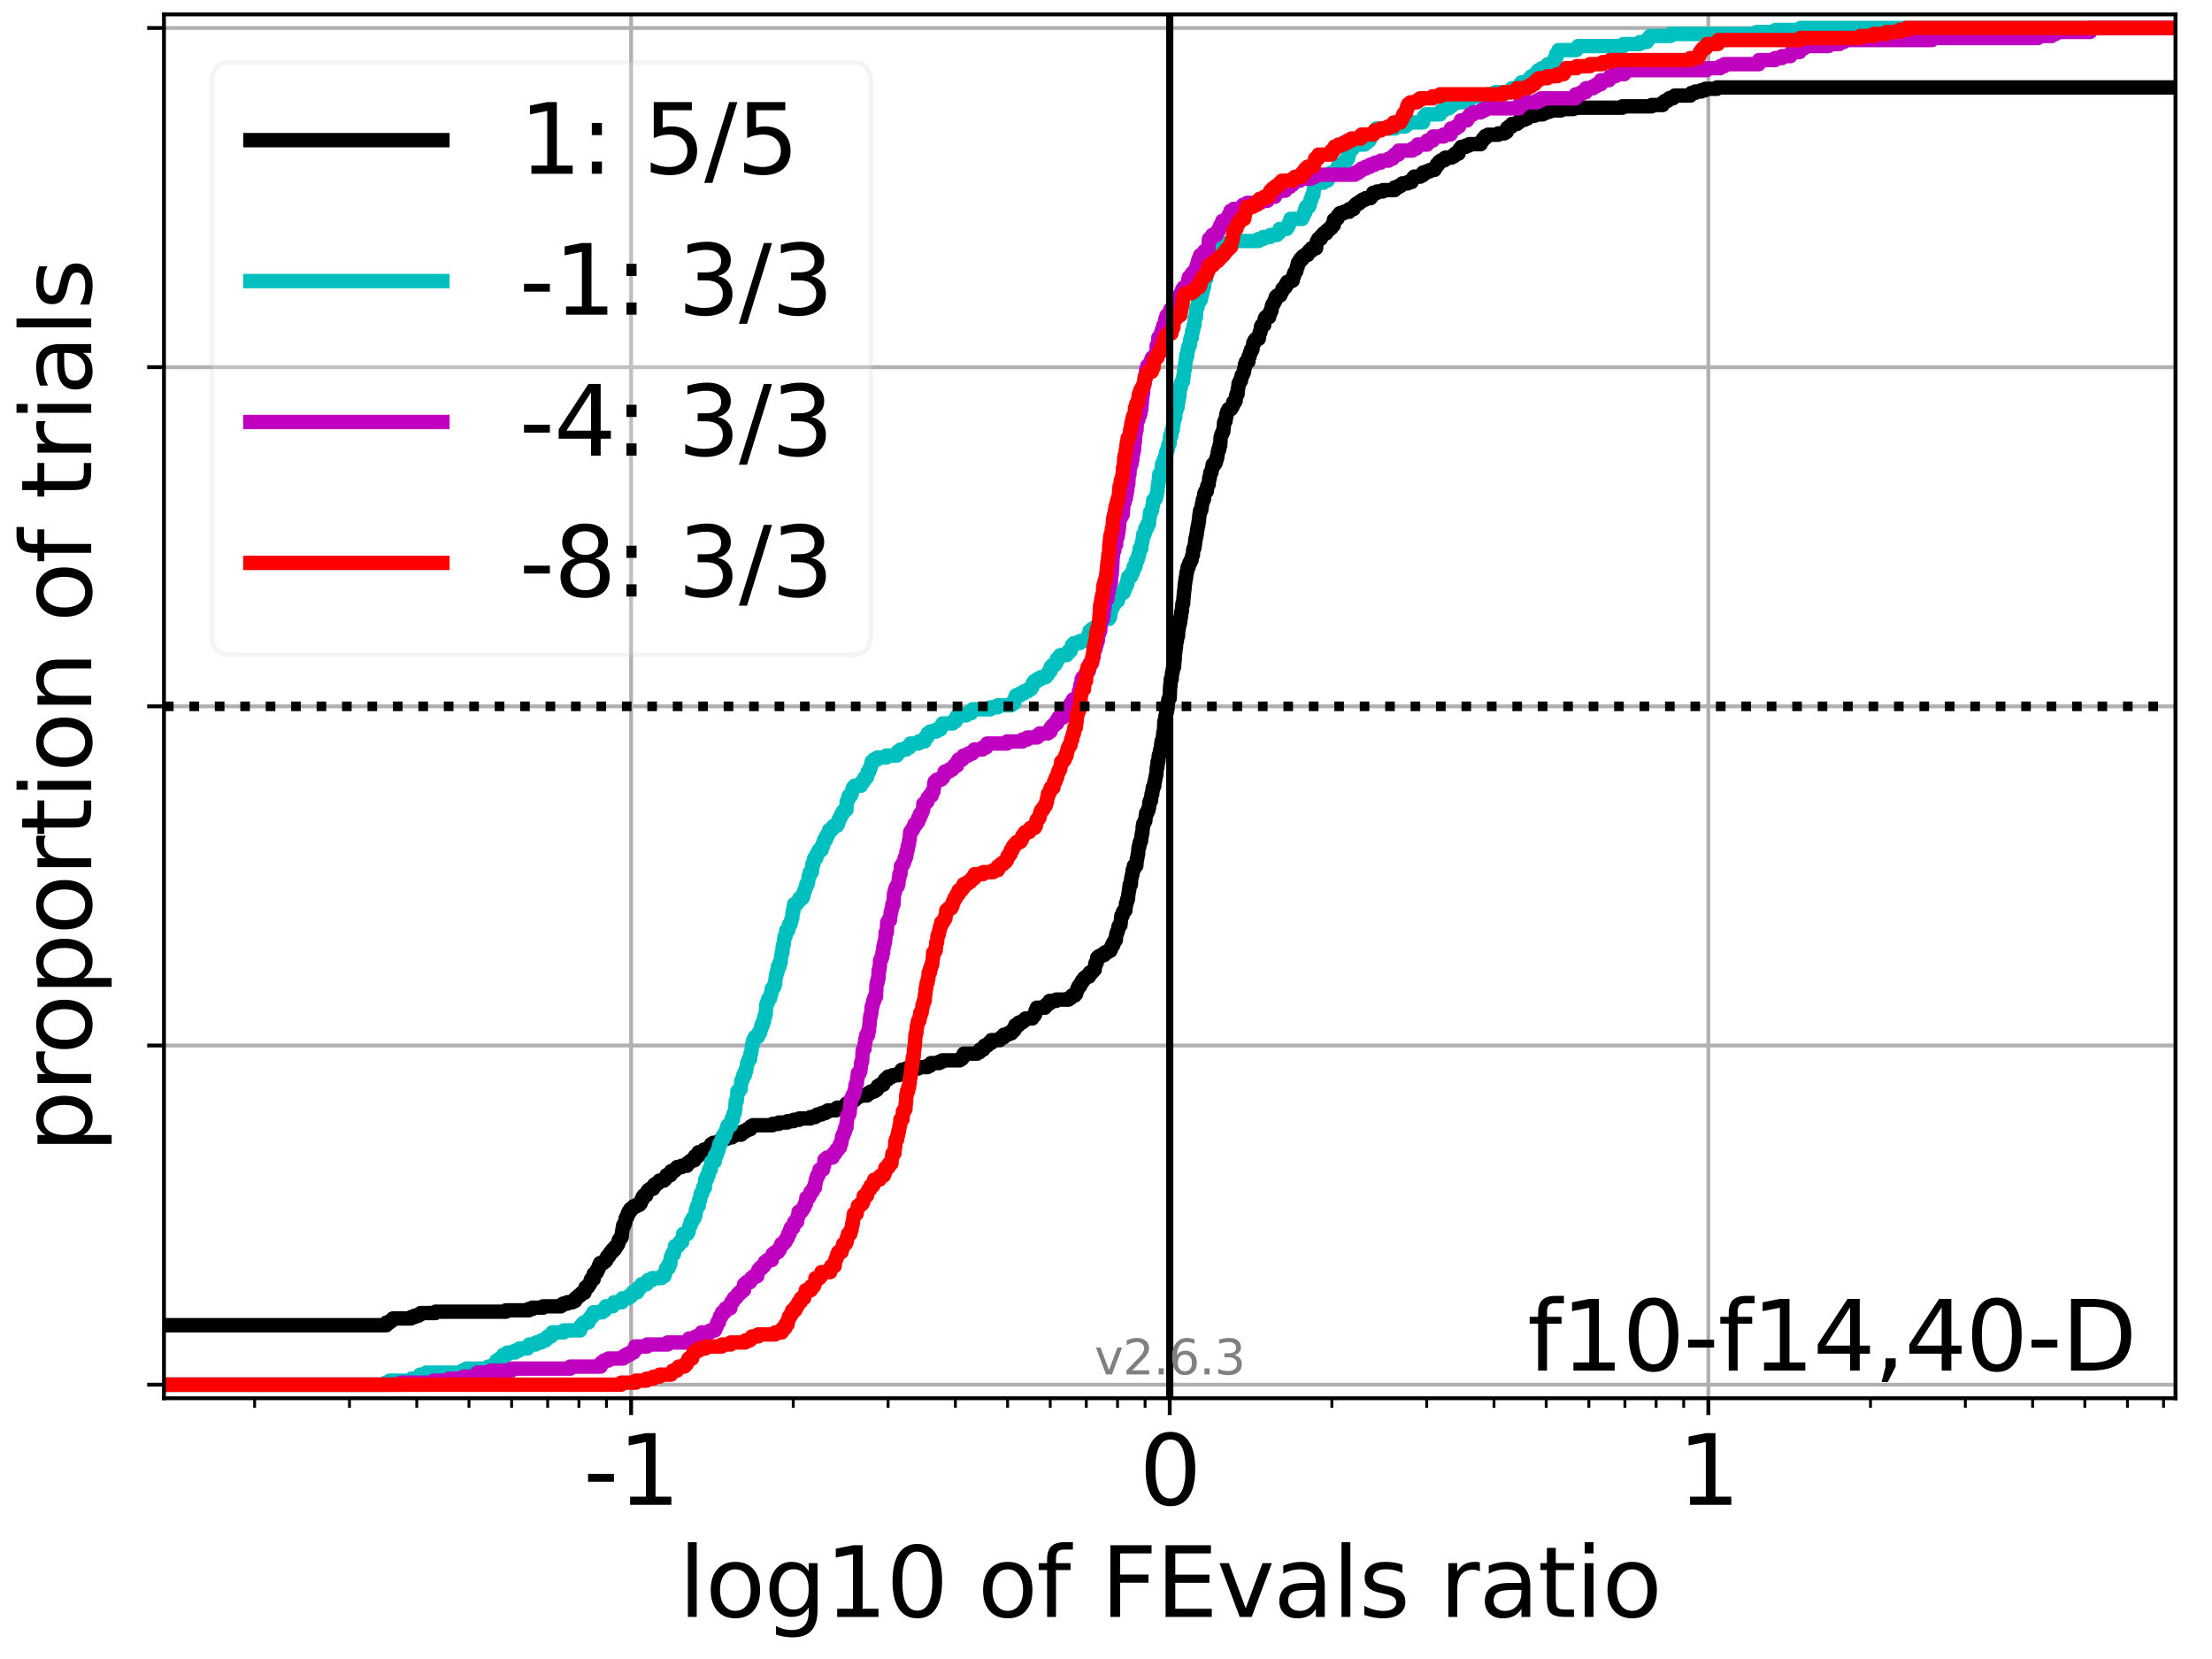 <?xml version="1.0" encoding="utf-8" standalone="no"?>
<!DOCTYPE svg PUBLIC "-//W3C//DTD SVG 1.1//EN"
  "http://www.w3.org/Graphics/SVG/1.1/DTD/svg11.dtd">
<svg height="345.6pt" version="1.1" viewBox="0 0 460.8 345.6" width="460.8pt" xmlns="http://www.w3.org/2000/svg" xmlns:xlink="http://www.w3.org/1999/xlink">
 <defs>
  <style type="text/css">*{stroke-linecap:butt;stroke-linejoin:round;}</style>
 </defs>
 <g id="figure_1">
  <g id="patch_1">
   <path d="M 0 345.6 
L 460.8 345.6 
L 460.8 0 
L 0 0 
z
" style="fill:#ffffff;"/>
  </g>
  <g id="axes_1">
   <g id="patch_2">
    <path d="M 34.16 291.28 
L 453.192 291.28 
L 453.192 3 
L 34.16 3 
z
" style="fill:#ffffff;"/>
   </g>
   <g id="matplotlib.axis_1">
    <g id="xtick_1">
     <g id="line2d_1">
      <path clip-path="url(#p0e780751f0)" d="M 131.472 291.28 
L 131.472 3 
" style="fill:none;stroke:#b0b0b0;stroke-linecap:square;stroke-width:0.8;"/>
     </g>
     <g id="line2d_2">
      <defs>
       <path d="M 0 0 
L 0 3.5 
" id="m423422778b" style="stroke:#000000;stroke-width:0.8;"/>
      </defs>
      <g>
       <use style="stroke:#000000;stroke-width:0.8;" x="131.472" xlink:href="#m423422778b" y="291.28"/>
      </g>
     </g>
     <g id="text_1">
      <!-- -1 -->
      <g transform="translate(121.501 313.477)scale(0.2 -0.2)">
       <defs>
        <path d="M 313 2009 
L 1997 2009 
L 1997 1497 
L 313 1497 
L 313 2009 
z
" id="DejaVuSans-2d" transform="scale(0.016)"/>
        <path d="M 794 531 
L 1825 531 
L 1825 4091 
L 703 3866 
L 703 4441 
L 1819 4666 
L 2450 4666 
L 2450 531 
L 3481 531 
L 3481 0 
L 794 0 
L 794 531 
z
" id="DejaVuSans-31" transform="scale(0.016)"/>
       </defs>
       <use xlink:href="#DejaVuSans-2d"/>
       <use x="36.084" xlink:href="#DejaVuSans-31"/>
      </g>
     </g>
    </g>
    <g id="xtick_2">
     <g id="line2d_3">
      <path clip-path="url(#p0e780751f0)" d="M 243.676 291.28 
L 243.676 3 
" style="fill:none;stroke:#b0b0b0;stroke-linecap:square;stroke-width:0.8;"/>
     </g>
     <g id="line2d_4">
      <g>
       <use style="stroke:#000000;stroke-width:0.8;" x="243.676" xlink:href="#m423422778b" y="291.28"/>
      </g>
     </g>
     <g id="text_2">
      <!-- 0 -->
      <g transform="translate(237.314 313.477)scale(0.2 -0.2)">
       <defs>
        <path d="M 2034 4250 
Q 1547 4250 1301 3770 
Q 1056 3291 1056 2328 
Q 1056 1369 1301 889 
Q 1547 409 2034 409 
Q 2525 409 2770 889 
Q 3016 1369 3016 2328 
Q 3016 3291 2770 3770 
Q 2525 4250 2034 4250 
z
M 2034 4750 
Q 2819 4750 3233 4129 
Q 3647 3509 3647 2328 
Q 3647 1150 3233 529 
Q 2819 -91 2034 -91 
Q 1250 -91 836 529 
Q 422 1150 422 2328 
Q 422 3509 836 4129 
Q 1250 4750 2034 4750 
z
" id="DejaVuSans-30" transform="scale(0.016)"/>
       </defs>
       <use xlink:href="#DejaVuSans-30"/>
      </g>
     </g>
    </g>
    <g id="xtick_3">
     <g id="line2d_5">
      <path clip-path="url(#p0e780751f0)" d="M 355.88 291.28 
L 355.88 3 
" style="fill:none;stroke:#b0b0b0;stroke-linecap:square;stroke-width:0.8;"/>
     </g>
     <g id="line2d_6">
      <g>
       <use style="stroke:#000000;stroke-width:0.8;" x="355.88" xlink:href="#m423422778b" y="291.28"/>
      </g>
     </g>
     <g id="text_3">
      <!-- 1 -->
      <g transform="translate(349.518 313.477)scale(0.2 -0.2)">
       <use xlink:href="#DejaVuSans-31"/>
      </g>
     </g>
    </g>
    <g id="xtick_4">
     <g id="line2d_7">
      <defs>
       <path d="M 0 0 
L 0 2 
" id="m22890a0d6d" style="stroke:#000000;stroke-width:0.6;"/>
      </defs>
      <g>
       <use style="stroke:#000000;stroke-width:0.6;" x="53.044" xlink:href="#m22890a0d6d" y="291.28"/>
      </g>
     </g>
    </g>
    <g id="xtick_5">
     <g id="line2d_8">
      <g>
       <use style="stroke:#000000;stroke-width:0.6;" x="72.802" xlink:href="#m22890a0d6d" y="291.28"/>
      </g>
     </g>
    </g>
    <g id="xtick_6">
     <g id="line2d_9">
      <g>
       <use style="stroke:#000000;stroke-width:0.6;" x="86.821" xlink:href="#m22890a0d6d" y="291.28"/>
      </g>
     </g>
    </g>
    <g id="xtick_7">
     <g id="line2d_10">
      <g>
       <use style="stroke:#000000;stroke-width:0.6;" x="97.695" xlink:href="#m22890a0d6d" y="291.28"/>
      </g>
     </g>
    </g>
    <g id="xtick_8">
     <g id="line2d_11">
      <g>
       <use style="stroke:#000000;stroke-width:0.6;" x="106.579" xlink:href="#m22890a0d6d" y="291.28"/>
      </g>
     </g>
    </g>
    <g id="xtick_9">
     <g id="line2d_12">
      <g>
       <use style="stroke:#000000;stroke-width:0.6;" x="114.091" xlink:href="#m22890a0d6d" y="291.28"/>
      </g>
     </g>
    </g>
    <g id="xtick_10">
     <g id="line2d_13">
      <g>
       <use style="stroke:#000000;stroke-width:0.6;" x="120.598" xlink:href="#m22890a0d6d" y="291.28"/>
      </g>
     </g>
    </g>
    <g id="xtick_11">
     <g id="line2d_14">
      <g>
       <use style="stroke:#000000;stroke-width:0.6;" x="126.338" xlink:href="#m22890a0d6d" y="291.28"/>
      </g>
     </g>
    </g>
    <g id="xtick_12">
     <g id="line2d_15">
      <g>
       <use style="stroke:#000000;stroke-width:0.6;" x="165.249" xlink:href="#m22890a0d6d" y="291.28"/>
      </g>
     </g>
    </g>
    <g id="xtick_13">
     <g id="line2d_16">
      <g>
       <use style="stroke:#000000;stroke-width:0.6;" x="185.007" xlink:href="#m22890a0d6d" y="291.28"/>
      </g>
     </g>
    </g>
    <g id="xtick_14">
     <g id="line2d_17">
      <g>
       <use style="stroke:#000000;stroke-width:0.6;" x="199.025" xlink:href="#m22890a0d6d" y="291.28"/>
      </g>
     </g>
    </g>
    <g id="xtick_15">
     <g id="line2d_18">
      <g>
       <use style="stroke:#000000;stroke-width:0.6;" x="209.899" xlink:href="#m22890a0d6d" y="291.28"/>
      </g>
     </g>
    </g>
    <g id="xtick_16">
     <g id="line2d_19">
      <g>
       <use style="stroke:#000000;stroke-width:0.6;" x="218.784" xlink:href="#m22890a0d6d" y="291.28"/>
      </g>
     </g>
    </g>
    <g id="xtick_17">
     <g id="line2d_20">
      <g>
       <use style="stroke:#000000;stroke-width:0.6;" x="226.295" xlink:href="#m22890a0d6d" y="291.28"/>
      </g>
     </g>
    </g>
    <g id="xtick_18">
     <g id="line2d_21">
      <g>
       <use style="stroke:#000000;stroke-width:0.6;" x="232.802" xlink:href="#m22890a0d6d" y="291.28"/>
      </g>
     </g>
    </g>
    <g id="xtick_19">
     <g id="line2d_22">
      <g>
       <use style="stroke:#000000;stroke-width:0.6;" x="238.542" xlink:href="#m22890a0d6d" y="291.28"/>
      </g>
     </g>
    </g>
    <g id="xtick_20">
     <g id="line2d_23">
      <g>
       <use style="stroke:#000000;stroke-width:0.6;" x="277.453" xlink:href="#m22890a0d6d" y="291.28"/>
      </g>
     </g>
    </g>
    <g id="xtick_21">
     <g id="line2d_24">
      <g>
       <use style="stroke:#000000;stroke-width:0.6;" x="297.211" xlink:href="#m22890a0d6d" y="291.28"/>
      </g>
     </g>
    </g>
    <g id="xtick_22">
     <g id="line2d_25">
      <g>
       <use style="stroke:#000000;stroke-width:0.6;" x="311.23" xlink:href="#m22890a0d6d" y="291.28"/>
      </g>
     </g>
    </g>
    <g id="xtick_23">
     <g id="line2d_26">
      <g>
       <use style="stroke:#000000;stroke-width:0.6;" x="322.103" xlink:href="#m22890a0d6d" y="291.28"/>
      </g>
     </g>
    </g>
    <g id="xtick_24">
     <g id="line2d_27">
      <g>
       <use style="stroke:#000000;stroke-width:0.6;" x="330.988" xlink:href="#m22890a0d6d" y="291.28"/>
      </g>
     </g>
    </g>
    <g id="xtick_25">
     <g id="line2d_28">
      <g>
       <use style="stroke:#000000;stroke-width:0.6;" x="338.5" xlink:href="#m22890a0d6d" y="291.28"/>
      </g>
     </g>
    </g>
    <g id="xtick_26">
     <g id="line2d_29">
      <g>
       <use style="stroke:#000000;stroke-width:0.6;" x="345.007" xlink:href="#m22890a0d6d" y="291.28"/>
      </g>
     </g>
    </g>
    <g id="xtick_27">
     <g id="line2d_30">
      <g>
       <use style="stroke:#000000;stroke-width:0.6;" x="350.746" xlink:href="#m22890a0d6d" y="291.28"/>
      </g>
     </g>
    </g>
    <g id="xtick_28">
     <g id="line2d_31">
      <g>
       <use style="stroke:#000000;stroke-width:0.6;" x="389.657" xlink:href="#m22890a0d6d" y="291.28"/>
      </g>
     </g>
    </g>
    <g id="xtick_29">
     <g id="line2d_32">
      <g>
       <use style="stroke:#000000;stroke-width:0.6;" x="409.415" xlink:href="#m22890a0d6d" y="291.28"/>
      </g>
     </g>
    </g>
    <g id="xtick_30">
     <g id="line2d_33">
      <g>
       <use style="stroke:#000000;stroke-width:0.6;" x="423.434" xlink:href="#m22890a0d6d" y="291.28"/>
      </g>
     </g>
    </g>
    <g id="xtick_31">
     <g id="line2d_34">
      <g>
       <use style="stroke:#000000;stroke-width:0.6;" x="434.308" xlink:href="#m22890a0d6d" y="291.28"/>
      </g>
     </g>
    </g>
    <g id="xtick_32">
     <g id="line2d_35">
      <g>
       <use style="stroke:#000000;stroke-width:0.6;" x="443.192" xlink:href="#m22890a0d6d" y="291.28"/>
      </g>
     </g>
    </g>
    <g id="xtick_33">
     <g id="line2d_36">
      <g>
       <use style="stroke:#000000;stroke-width:0.6;" x="450.704" xlink:href="#m22890a0d6d" y="291.28"/>
      </g>
     </g>
    </g>
    <g id="text_4">
     <!-- log10 of FEvals ratio -->
     <g transform="translate(141.371 336.833)scale(0.2 -0.2)">
      <defs>
       <path d="M 603 4863 
L 1178 4863 
L 1178 0 
L 603 0 
L 603 4863 
z
" id="DejaVuSans-6c" transform="scale(0.016)"/>
       <path d="M 1959 3097 
Q 1497 3097 1228 2736 
Q 959 2375 959 1747 
Q 959 1119 1226 758 
Q 1494 397 1959 397 
Q 2419 397 2687 759 
Q 2956 1122 2956 1747 
Q 2956 2369 2687 2733 
Q 2419 3097 1959 3097 
z
M 1959 3584 
Q 2709 3584 3137 3096 
Q 3566 2609 3566 1747 
Q 3566 888 3137 398 
Q 2709 -91 1959 -91 
Q 1206 -91 779 398 
Q 353 888 353 1747 
Q 353 2609 779 3096 
Q 1206 3584 1959 3584 
z
" id="DejaVuSans-6f" transform="scale(0.016)"/>
       <path d="M 2906 1791 
Q 2906 2416 2648 2759 
Q 2391 3103 1925 3103 
Q 1463 3103 1205 2759 
Q 947 2416 947 1791 
Q 947 1169 1205 825 
Q 1463 481 1925 481 
Q 2391 481 2648 825 
Q 2906 1169 2906 1791 
z
M 3481 434 
Q 3481 -459 3084 -895 
Q 2688 -1331 1869 -1331 
Q 1566 -1331 1297 -1286 
Q 1028 -1241 775 -1147 
L 775 -588 
Q 1028 -725 1275 -790 
Q 1522 -856 1778 -856 
Q 2344 -856 2625 -561 
Q 2906 -266 2906 331 
L 2906 616 
Q 2728 306 2450 153 
Q 2172 0 1784 0 
Q 1141 0 747 490 
Q 353 981 353 1791 
Q 353 2603 747 3093 
Q 1141 3584 1784 3584 
Q 2172 3584 2450 3431 
Q 2728 3278 2906 2969 
L 2906 3500 
L 3481 3500 
L 3481 434 
z
" id="DejaVuSans-67" transform="scale(0.016)"/>
       <path id="DejaVuSans-20" transform="scale(0.016)"/>
       <path d="M 2375 4863 
L 2375 4384 
L 1825 4384 
Q 1516 4384 1395 4259 
Q 1275 4134 1275 3809 
L 1275 3500 
L 2222 3500 
L 2222 3053 
L 1275 3053 
L 1275 0 
L 697 0 
L 697 3053 
L 147 3053 
L 147 3500 
L 697 3500 
L 697 3744 
Q 697 4328 969 4595 
Q 1241 4863 1831 4863 
L 2375 4863 
z
" id="DejaVuSans-66" transform="scale(0.016)"/>
       <path d="M 628 4666 
L 3309 4666 
L 3309 4134 
L 1259 4134 
L 1259 2759 
L 3109 2759 
L 3109 2228 
L 1259 2228 
L 1259 0 
L 628 0 
L 628 4666 
z
" id="DejaVuSans-46" transform="scale(0.016)"/>
       <path d="M 628 4666 
L 3578 4666 
L 3578 4134 
L 1259 4134 
L 1259 2753 
L 3481 2753 
L 3481 2222 
L 1259 2222 
L 1259 531 
L 3634 531 
L 3634 0 
L 628 0 
L 628 4666 
z
" id="DejaVuSans-45" transform="scale(0.016)"/>
       <path d="M 191 3500 
L 800 3500 
L 1894 563 
L 2988 3500 
L 3597 3500 
L 2284 0 
L 1503 0 
L 191 3500 
z
" id="DejaVuSans-76" transform="scale(0.016)"/>
       <path d="M 2194 1759 
Q 1497 1759 1228 1600 
Q 959 1441 959 1056 
Q 959 750 1161 570 
Q 1363 391 1709 391 
Q 2188 391 2477 730 
Q 2766 1069 2766 1631 
L 2766 1759 
L 2194 1759 
z
M 3341 1997 
L 3341 0 
L 2766 0 
L 2766 531 
Q 2569 213 2275 61 
Q 1981 -91 1556 -91 
Q 1019 -91 701 211 
Q 384 513 384 1019 
Q 384 1609 779 1909 
Q 1175 2209 1959 2209 
L 2766 2209 
L 2766 2266 
Q 2766 2663 2505 2880 
Q 2244 3097 1772 3097 
Q 1472 3097 1187 3025 
Q 903 2953 641 2809 
L 641 3341 
Q 956 3463 1253 3523 
Q 1550 3584 1831 3584 
Q 2591 3584 2966 3190 
Q 3341 2797 3341 1997 
z
" id="DejaVuSans-61" transform="scale(0.016)"/>
       <path d="M 2834 3397 
L 2834 2853 
Q 2591 2978 2328 3040 
Q 2066 3103 1784 3103 
Q 1356 3103 1142 2972 
Q 928 2841 928 2578 
Q 928 2378 1081 2264 
Q 1234 2150 1697 2047 
L 1894 2003 
Q 2506 1872 2764 1633 
Q 3022 1394 3022 966 
Q 3022 478 2636 193 
Q 2250 -91 1575 -91 
Q 1294 -91 989 -36 
Q 684 19 347 128 
L 347 722 
Q 666 556 975 473 
Q 1284 391 1588 391 
Q 1994 391 2212 530 
Q 2431 669 2431 922 
Q 2431 1156 2273 1281 
Q 2116 1406 1581 1522 
L 1381 1569 
Q 847 1681 609 1914 
Q 372 2147 372 2553 
Q 372 3047 722 3315 
Q 1072 3584 1716 3584 
Q 2034 3584 2315 3537 
Q 2597 3491 2834 3397 
z
" id="DejaVuSans-73" transform="scale(0.016)"/>
       <path d="M 2631 2963 
Q 2534 3019 2420 3045 
Q 2306 3072 2169 3072 
Q 1681 3072 1420 2755 
Q 1159 2438 1159 1844 
L 1159 0 
L 581 0 
L 581 3500 
L 1159 3500 
L 1159 2956 
Q 1341 3275 1631 3429 
Q 1922 3584 2338 3584 
Q 2397 3584 2469 3576 
Q 2541 3569 2628 3553 
L 2631 2963 
z
" id="DejaVuSans-72" transform="scale(0.016)"/>
       <path d="M 1172 4494 
L 1172 3500 
L 2356 3500 
L 2356 3053 
L 1172 3053 
L 1172 1153 
Q 1172 725 1289 603 
Q 1406 481 1766 481 
L 2356 481 
L 2356 0 
L 1766 0 
Q 1100 0 847 248 
Q 594 497 594 1153 
L 594 3053 
L 172 3053 
L 172 3500 
L 594 3500 
L 594 4494 
L 1172 4494 
z
" id="DejaVuSans-74" transform="scale(0.016)"/>
       <path d="M 603 3500 
L 1178 3500 
L 1178 0 
L 603 0 
L 603 3500 
z
M 603 4863 
L 1178 4863 
L 1178 4134 
L 603 4134 
L 603 4863 
z
" id="DejaVuSans-69" transform="scale(0.016)"/>
      </defs>
      <use xlink:href="#DejaVuSans-6c"/>
      <use x="27.783" xlink:href="#DejaVuSans-6f"/>
      <use x="88.965" xlink:href="#DejaVuSans-67"/>
      <use x="152.441" xlink:href="#DejaVuSans-31"/>
      <use x="216.064" xlink:href="#DejaVuSans-30"/>
      <use x="279.688" xlink:href="#DejaVuSans-20"/>
      <use x="311.475" xlink:href="#DejaVuSans-6f"/>
      <use x="372.656" xlink:href="#DejaVuSans-66"/>
      <use x="407.861" xlink:href="#DejaVuSans-20"/>
      <use x="439.648" xlink:href="#DejaVuSans-46"/>
      <use x="497.168" xlink:href="#DejaVuSans-45"/>
      <use x="560.352" xlink:href="#DejaVuSans-76"/>
      <use x="619.531" xlink:href="#DejaVuSans-61"/>
      <use x="680.811" xlink:href="#DejaVuSans-6c"/>
      <use x="708.594" xlink:href="#DejaVuSans-73"/>
      <use x="760.693" xlink:href="#DejaVuSans-20"/>
      <use x="792.48" xlink:href="#DejaVuSans-72"/>
      <use x="833.594" xlink:href="#DejaVuSans-61"/>
      <use x="894.873" xlink:href="#DejaVuSans-74"/>
      <use x="934.082" xlink:href="#DejaVuSans-69"/>
      <use x="961.865" xlink:href="#DejaVuSans-6f"/>
     </g>
    </g>
   </g>
   <g id="matplotlib.axis_2">
    <g id="ytick_1">
     <g id="line2d_37">
      <path clip-path="url(#p0e780751f0)" d="M 34.16 288.454 
L 453.192 288.454 
" style="fill:none;stroke:#b0b0b0;stroke-linecap:square;stroke-width:0.8;"/>
     </g>
     <g id="line2d_38">
      <defs>
       <path d="M 0 0 
L -3.5 0 
" id="mb5e559d1d9" style="stroke:#000000;stroke-width:0.8;"/>
      </defs>
      <g>
       <use style="stroke:#000000;stroke-width:0.8;" x="34.16" xlink:href="#mb5e559d1d9" y="288.454"/>
      </g>
     </g>
    </g>
    <g id="ytick_2">
     <g id="line2d_39">
      <path clip-path="url(#p0e780751f0)" d="M 34.16 217.797 
L 453.192 217.797 
" style="fill:none;stroke:#b0b0b0;stroke-linecap:square;stroke-width:0.8;"/>
     </g>
     <g id="line2d_40">
      <g>
       <use style="stroke:#000000;stroke-width:0.8;" x="34.16" xlink:href="#mb5e559d1d9" y="217.797"/>
      </g>
     </g>
    </g>
    <g id="ytick_3">
     <g id="line2d_41">
      <path clip-path="url(#p0e780751f0)" d="M 34.16 147.14 
L 453.192 147.14 
" style="fill:none;stroke:#b0b0b0;stroke-linecap:square;stroke-width:0.8;"/>
     </g>
     <g id="line2d_42">
      <g>
       <use style="stroke:#000000;stroke-width:0.8;" x="34.16" xlink:href="#mb5e559d1d9" y="147.14"/>
      </g>
     </g>
    </g>
    <g id="ytick_4">
     <g id="line2d_43">
      <path clip-path="url(#p0e780751f0)" d="M 34.16 76.483 
L 453.192 76.483 
" style="fill:none;stroke:#b0b0b0;stroke-linecap:square;stroke-width:0.8;"/>
     </g>
     <g id="line2d_44">
      <g>
       <use style="stroke:#000000;stroke-width:0.8;" x="34.16" xlink:href="#mb5e559d1d9" y="76.483"/>
      </g>
     </g>
    </g>
    <g id="ytick_5">
     <g id="line2d_45">
      <path clip-path="url(#p0e780751f0)" d="M 34.16 5.826 
L 453.192 5.826 
" style="fill:none;stroke:#b0b0b0;stroke-linecap:square;stroke-width:0.8;"/>
     </g>
     <g id="line2d_46">
      <g>
       <use style="stroke:#000000;stroke-width:0.8;" x="34.16" xlink:href="#mb5e559d1d9" y="5.826"/>
      </g>
     </g>
    </g>
    <g id="text_5">
     <!-- proportion of trials -->
     <g transform="translate(19.001 240.146)rotate(-90)scale(0.2 -0.2)">
      <defs>
       <path d="M 1159 525 
L 1159 -1331 
L 581 -1331 
L 581 3500 
L 1159 3500 
L 1159 2969 
Q 1341 3281 1617 3432 
Q 1894 3584 2278 3584 
Q 2916 3584 3314 3078 
Q 3713 2572 3713 1747 
Q 3713 922 3314 415 
Q 2916 -91 2278 -91 
Q 1894 -91 1617 61 
Q 1341 213 1159 525 
z
M 3116 1747 
Q 3116 2381 2855 2742 
Q 2594 3103 2138 3103 
Q 1681 3103 1420 2742 
Q 1159 2381 1159 1747 
Q 1159 1113 1420 752 
Q 1681 391 2138 391 
Q 2594 391 2855 752 
Q 3116 1113 3116 1747 
z
" id="DejaVuSans-70" transform="scale(0.016)"/>
       <path d="M 3513 2113 
L 3513 0 
L 2938 0 
L 2938 2094 
Q 2938 2591 2744 2837 
Q 2550 3084 2163 3084 
Q 1697 3084 1428 2787 
Q 1159 2491 1159 1978 
L 1159 0 
L 581 0 
L 581 3500 
L 1159 3500 
L 1159 2956 
Q 1366 3272 1645 3428 
Q 1925 3584 2291 3584 
Q 2894 3584 3203 3211 
Q 3513 2838 3513 2113 
z
" id="DejaVuSans-6e" transform="scale(0.016)"/>
      </defs>
      <use xlink:href="#DejaVuSans-70"/>
      <use x="63.477" xlink:href="#DejaVuSans-72"/>
      <use x="102.34" xlink:href="#DejaVuSans-6f"/>
      <use x="163.521" xlink:href="#DejaVuSans-70"/>
      <use x="226.998" xlink:href="#DejaVuSans-6f"/>
      <use x="288.18" xlink:href="#DejaVuSans-72"/>
      <use x="329.293" xlink:href="#DejaVuSans-74"/>
      <use x="368.502" xlink:href="#DejaVuSans-69"/>
      <use x="396.285" xlink:href="#DejaVuSans-6f"/>
      <use x="457.467" xlink:href="#DejaVuSans-6e"/>
      <use x="520.846" xlink:href="#DejaVuSans-20"/>
      <use x="552.633" xlink:href="#DejaVuSans-6f"/>
      <use x="613.814" xlink:href="#DejaVuSans-66"/>
      <use x="649.02" xlink:href="#DejaVuSans-20"/>
      <use x="680.807" xlink:href="#DejaVuSans-74"/>
      <use x="720.016" xlink:href="#DejaVuSans-72"/>
      <use x="761.129" xlink:href="#DejaVuSans-69"/>
      <use x="788.912" xlink:href="#DejaVuSans-61"/>
      <use x="850.191" xlink:href="#DejaVuSans-6c"/>
      <use x="877.975" xlink:href="#DejaVuSans-73"/>
     </g>
    </g>
   </g>
   <g id="line2d_47">
    <path clip-path="url(#p0e780751f0)" d="M 34.16 276.068 
L 80.487 276.068 
L 80.515 275.505 
L 81.178 275.505 
L 81.178 275.223 
L 81.561 275.223 
L 81.561 274.942 
L 81.832 274.942 
L 81.832 274.66 
L 85.608 274.66 
L 85.608 274.379 
L 86.329 274.379 
L 86.329 274.097 
L 87.161 274.097 
L 87.161 273.816 
L 87.62 273.816 
L 87.62 273.534 
L 90.694 273.534 
L 90.694 273.253 
L 105.391 273.253 
L 105.391 272.971 
L 110.116 272.971 
L 110.116 272.69 
L 110.908 272.69 
L 110.908 272.408 
L 113.124 272.408 
L 113.124 272.127 
L 116.848 272.127 
L 116.848 271.845 
L 117.301 271.845 
L 117.301 271.564 
L 118.201 271.564 
L 118.201 271.282 
L 119.282 271.282 
L 119.282 271.001 
L 119.841 271.001 
L 119.869 270.438 
L 120.222 270.438 
L 120.222 270.156 
L 120.532 270.156 
L 120.532 269.875 
L 120.915 269.875 
L 120.915 269.593 
L 121.186 269.593 
L 121.186 269.312 
L 121.759 269.312 
L 121.787 268.749 
L 121.938 268.749 
L 121.966 268.186 
L 122.45 268.186 
L 122.45 267.904 
L 122.58 267.904 
L 122.58 267.623 
L 122.833 267.623 
L 122.833 267.341 
L 122.988 267.341 
L 123.016 266.778 
L 123.104 266.778 
L 123.104 266.497 
L 123.654 266.497 
L 123.682 265.371 
L 124.061 265.371 
L 124.061 265.089 
L 124.333 265.089 
L 124.345 264.526 
L 124.6 264.526 
L 124.6 264.245 
L 124.727 264.245 
L 124.75 263.682 
L 124.962 263.682 
L 124.999 263.119 
L 125.683 263.119 
L 125.683 262.837 
L 126.056 262.837 
L 126.056 262.556 
L 126.316 262.556 
L 126.345 261.993 
L 126.515 261.993 
L 126.515 261.711 
L 126.88 261.711 
L 126.974 261.148 
L 127.136 261.148 
L 127.136 260.867 
L 127.536 260.867 
L 127.601 260.304 
L 128.076 260.304 
L 128.108 259.741 
L 128.433 259.741 
L 128.433 259.459 
L 128.616 259.459 
L 128.616 259.178 
L 128.774 259.178 
L 128.829 258.615 
L 128.892 258.615 
L 128.892 258.333 
L 129.128 258.333 
L 129.128 258.052 
L 129.257 258.052 
L 129.257 257.77 
L 129.495 257.77 
L 129.583 256.644 
L 129.611 256.644 
L 129.661 256.081 
L 129.725 256.081 
L 129.82 255.237 
L 130.048 255.237 
L 130.12 254.674 
L 130.268 254.674 
L 130.328 253.829 
L 130.451 253.829 
L 130.451 253.548 
L 130.656 253.548 
L 130.656 253.266 
L 130.787 253.266 
L 130.806 252.703 
L 130.928 252.703 
L 130.928 252.422 
L 131.273 252.422 
L 131.301 251.859 
L 131.746 251.859 
L 131.746 251.577 
L 131.966 251.577 
L 131.966 251.296 
L 132.604 251.296 
L 132.604 251.014 
L 133.195 251.014 
L 133.195 250.733 
L 133.462 250.733 
L 133.49 250.17 
L 133.635 250.17 
L 133.635 249.888 
L 133.861 249.888 
L 133.876 249.325 
L 134.084 249.325 
L 134.084 249.044 
L 134.617 249.044 
L 134.703 248.481 
L 134.829 248.481 
L 134.829 248.199 
L 135.041 248.199 
L 135.041 247.918 
L 135.424 247.918 
L 135.424 247.636 
L 136.083 247.636 
L 136.083 247.355 
L 136.257 247.355 
L 136.274 246.792 
L 136.716 246.792 
L 136.716 246.51 
L 137.111 246.51 
L 137.111 246.229 
L 137.352 246.229 
L 137.352 245.947 
L 138.305 245.947 
L 138.305 245.666 
L 138.591 245.666 
L 138.591 245.384 
L 138.802 245.384 
L 138.832 244.821 
L 139.666 244.821 
L 139.666 244.54 
L 139.786 244.54 
L 139.79 243.976 
L 140.461 243.976 
L 140.461 243.695 
L 140.781 243.695 
L 140.781 243.413 
L 141.022 243.413 
L 141.022 243.132 
L 141.975 243.132 
L 141.975 242.85 
L 143.113 242.85 
L 143.18 242.287 
L 143.589 242.287 
L 143.589 242.006 
L 143.937 242.006 
L 143.937 241.724 
L 144.664 241.724 
L 144.745 240.88 
L 145.418 240.88 
L 145.49 240.035 
L 146.656 240.035 
L 146.663 239.472 
L 147.607 239.472 
L 147.607 239.191 
L 147.891 239.191 
L 147.967 238.628 
L 148.136 238.628 
L 148.136 238.346 
L 148.558 238.346 
L 148.558 238.065 
L 149.632 238.065 
L 149.632 237.783 
L 150.326 237.783 
L 150.424 237.22 
L 151.443 237.22 
L 151.443 236.939 
L 152.478 236.939 
L 152.478 236.657 
L 152.923 236.657 
L 152.923 236.376 
L 154.396 236.376 
L 154.486 235.813 
L 155.113 235.813 
L 155.113 235.531 
L 155.624 235.531 
L 155.624 235.25 
L 156.291 235.25 
L 156.364 234.687 
L 156.817 234.687 
L 156.817 234.405 
L 160.946 234.405 
L 160.946 234.124 
L 162.219 234.124 
L 162.219 233.842 
L 164.045 233.842 
L 164.045 233.561 
L 165.324 233.561 
L 165.324 233.279 
L 166.482 233.279 
L 166.482 232.998 
L 168.8 232.998 
L 168.8 232.716 
L 169.785 232.716 
L 169.785 232.435 
L 170.28 232.435 
L 170.28 232.153 
L 171.162 232.153 
L 171.162 231.872 
L 171.955 231.872 
L 171.955 231.59 
L 172.47 231.59 
L 172.47 231.309 
L 174.133 231.309 
L 174.133 231.027 
L 174.395 231.027 
L 174.395 230.746 
L 176.122 230.746 
L 176.122 230.183 
L 176.313 230.183 
L 176.313 229.901 
L 176.915 229.901 
L 176.915 229.62 
L 177.542 229.62 
L 177.542 229.338 
L 177.894 229.338 
L 177.894 229.057 
L 178.208 229.057 
L 178.208 228.775 
L 178.348 228.775 
L 178.348 228.494 
L 179.02 228.494 
L 179.02 228.212 
L 180.624 228.212 
L 180.624 227.931 
L 180.938 227.931 
L 180.938 227.649 
L 181.416 227.649 
L 181.416 227.368 
L 182.166 227.368 
L 182.166 227.086 
L 182.629 227.086 
L 182.629 226.805 
L 182.833 226.805 
L 182.854 226.242 
L 183.308 226.242 
L 183.308 225.96 
L 184.018 225.96 
L 184.018 225.679 
L 184.137 225.679 
L 184.201 225.116 
L 184.401 225.116 
L 184.401 224.834 
L 185.007 224.834 
L 185.007 224.271 
L 185.936 224.271 
L 185.936 223.99 
L 187.164 223.99 
L 187.164 223.708 
L 187.356 223.708 
L 187.356 223.427 
L 187.809 223.427 
L 187.83 222.864 
L 188.762 222.864 
L 188.762 222.582 
L 191.315 222.582 
L 191.315 222.301 
L 193.188 222.301 
L 193.188 222.019 
L 193.759 222.019 
L 193.759 221.738 
L 193.98 221.738 
L 193.98 221.456 
L 195.663 221.456 
L 195.663 221.175 
L 196.275 221.175 
L 196.275 220.893 
L 199.92 220.893 
L 199.92 220.612 
L 200.373 220.612 
L 200.373 220.33 
L 200.623 220.33 
L 200.651 219.767 
L 200.776 219.767 
L 200.776 219.486 
L 203.562 219.486 
L 203.562 219.204 
L 204.061 219.204 
L 204.16 218.641 
L 204.854 218.641 
L 204.854 218.36 
L 205.03 218.36 
L 205.125 217.797 
L 205.732 217.797 
L 205.732 217.515 
L 205.999 217.515 
L 205.999 217.234 
L 206.537 217.234 
L 206.537 216.671 
L 208.301 216.671 
L 208.301 216.389 
L 208.506 216.389 
L 208.506 216.108 
L 209.094 216.108 
L 209.119 215.545 
L 209.986 215.545 
L 209.986 215.263 
L 210.692 215.263 
L 210.793 214.7 
L 211.247 214.7 
L 211.247 214.419 
L 211.446 214.419 
L 211.497 213.574 
L 212.175 213.574 
L 212.239 213.011 
L 212.937 213.011 
L 212.937 212.73 
L 213.34 212.73 
L 213.34 212.448 
L 213.621 212.448 
L 213.621 212.167 
L 215.033 212.167 
L 215.033 211.885 
L 215.193 211.885 
L 215.193 211.604 
L 215.487 211.604 
L 215.487 211.322 
L 215.639 211.322 
L 215.746 210.478 
L 215.998 210.478 
L 215.998 209.915 
L 217.689 209.915 
L 217.689 209.633 
L 217.858 209.633 
L 217.858 209.352 
L 218.178 209.352 
L 218.178 209.07 
L 218.632 209.07 
L 218.65 208.507 
L 220.017 208.507 
L 220.017 208.226 
L 222.618 208.226 
L 222.618 207.944 
L 223.033 207.944 
L 223.033 207.663 
L 223.316 207.663 
L 223.316 207.381 
L 223.918 207.381 
L 223.918 207.1 
L 224.168 207.1 
L 224.214 206.537 
L 224.343 206.537 
L 224.428 205.974 
L 224.59 205.974 
L 224.681 205.411 
L 225.043 205.411 
L 225.092 204.848 
L 225.33 204.848 
L 225.404 204.285 
L 225.741 204.285 
L 225.842 203.722 
L 226.185 203.722 
L 226.185 203.44 
L 226.876 203.44 
L 226.977 202.596 
L 227.529 202.596 
L 227.529 202.314 
L 227.757 202.314 
L 227.757 202.033 
L 228.038 202.033 
L 228.139 200.907 
L 228.213 200.907 
L 228.213 200.625 
L 228.454 200.625 
L 228.562 199.499 
L 228.852 199.499 
L 228.852 199.218 
L 229.39 199.218 
L 229.39 198.936 
L 230.052 198.936 
L 230.052 198.655 
L 230.196 198.655 
L 230.196 198.373 
L 230.768 198.373 
L 230.768 198.092 
L 231.283 198.092 
L 231.283 197.81 
L 231.426 197.81 
L 231.497 197.247 
L 231.599 197.247 
L 231.599 196.966 
L 231.867 196.966 
L 231.877 196.403 
L 232.098 196.403 
L 232.199 195.84 
L 232.452 195.84 
L 232.516 194.714 
L 232.577 194.714 
L 232.577 194.432 
L 232.715 194.432 
L 232.802 193.869 
L 232.904 193.869 
L 233.005 193.025 
L 233.134 193.025 
L 233.134 192.743 
L 233.412 192.743 
L 233.518 191.617 
L 233.532 191.617 
L 233.598 190.773 
L 233.85 190.773 
L 233.944 189.928 
L 234.159 189.928 
L 234.159 189.647 
L 234.44 189.647 
L 234.547 188.521 
L 234.553 188.521 
L 234.553 188.239 
L 234.678 188.239 
L 234.777 187.676 
L 234.792 187.676 
L 234.792 187.395 
L 234.951 187.395 
L 235.06 186.269 
L 235.085 186.269 
L 235.191 185.424 
L 235.234 185.424 
L 235.33 184.298 
L 235.575 184.298 
L 235.659 182.891 
L 235.709 182.891 
L 235.782 182.328 
L 235.874 182.328 
L 235.965 181.202 
L 236.174 181.202 
L 236.216 180.357 
L 236.712 180.357 
L 236.821 178.95 
L 236.895 178.95 
L 236.998 178.105 
L 237.058 178.105 
L 237.169 176.698 
L 237.207 176.698 
L 237.207 176.416 
L 237.334 176.416 
L 237.403 175.572 
L 237.513 175.572 
L 237.513 175.29 
L 237.681 175.29 
L 237.785 174.164 
L 237.838 174.164 
L 237.869 173.601 
L 237.975 173.601 
L 238.057 172.194 
L 238.133 172.194 
L 238.139 171.631 
L 238.287 171.631 
L 238.287 171.349 
L 238.425 171.349 
L 238.425 171.068 
L 238.582 171.068 
L 238.684 169.942 
L 238.731 169.942 
L 238.759 169.379 
L 239 169.379 
L 239.071 168.816 
L 239.228 168.816 
L 239.295 168.253 
L 239.369 168.253 
L 239.436 167.127 
L 239.519 167.127 
L 239.519 166.845 
L 239.769 166.845 
L 239.877 165.438 
L 240.031 165.438 
L 240.076 164.593 
L 240.146 164.593 
L 240.146 164.03 
L 240.334 164.03 
L 240.334 163.749 
L 240.449 163.749 
L 240.493 162.904 
L 240.574 162.904 
L 240.676 162.06 
L 240.722 162.06 
L 240.797 161.497 
L 240.873 161.497 
L 240.972 160.089 
L 240.989 160.089 
L 240.989 159.808 
L 241.104 159.808 
L 241.146 158.682 
L 241.298 158.682 
L 241.379 157.556 
L 241.414 157.556 
L 241.414 157.274 
L 241.54 157.274 
L 241.602 156.711 
L 241.687 156.711 
L 241.694 156.148 
L 241.821 156.148 
L 241.901 155.022 
L 241.94 155.022 
L 241.964 154.459 
L 242.129 154.459 
L 242.224 153.615 
L 242.259 153.615 
L 242.359 152.489 
L 242.469 152.489 
L 242.564 150.237 
L 242.613 150.237 
L 242.723 149.674 
L 242.744 149.674 
L 242.794 149.111 
L 242.871 149.111 
L 242.946 148.266 
L 243.098 148.266 
L 243.173 147.703 
L 243.218 147.703 
L 243.284 146.295 
L 243.355 146.295 
L 243.386 145.732 
L 243.507 145.732 
L 243.507 145.451 
L 243.676 145.451 
L 243.756 142.917 
L 243.825 142.917 
L 243.891 141.51 
L 244.071 141.51 
L 244.161 140.102 
L 244.26 140.102 
L 244.334 139.258 
L 244.443 139.258 
L 244.443 138.976 
L 244.57 138.976 
L 244.658 137.569 
L 244.701 137.569 
L 244.773 135.88 
L 244.842 135.88 
L 244.919 134.754 
L 244.983 134.754 
L 245.023 133.628 
L 245.151 133.628 
L 245.259 132.502 
L 245.403 132.502 
L 245.448 131.094 
L 245.53 131.094 
L 245.641 130.25 
L 245.709 130.25 
L 245.819 129.687 
L 245.847 129.687 
L 245.922 128.561 
L 246.015 128.561 
L 246.091 127.435 
L 246.19 127.435 
L 246.27 126.309 
L 246.305 126.309 
L 246.317 125.746 
L 246.466 125.746 
L 246.576 124.057 
L 246.599 124.057 
L 246.705 122.931 
L 246.736 122.931 
L 246.821 121.523 
L 246.883 121.523 
L 246.993 120.397 
L 247.074 120.397 
L 247.164 119.271 
L 247.257 119.271 
L 247.365 118.427 
L 247.405 118.427 
L 247.405 118.145 
L 247.619 118.145 
L 247.714 117.582 
L 247.736 117.582 
L 247.736 117.301 
L 247.93 117.301 
L 248.021 116.738 
L 248.212 116.738 
L 248.32 115.893 
L 248.392 115.893 
L 248.392 115.612 
L 248.504 115.612 
L 248.567 114.486 
L 248.641 114.486 
L 248.641 114.204 
L 248.799 114.204 
L 248.9 113.36 
L 248.938 113.36 
L 249.025 112.234 
L 249.113 112.234 
L 249.215 111.389 
L 249.293 111.389 
L 249.379 110.263 
L 249.457 110.263 
L 249.554 109.419 
L 249.628 109.419 
L 249.698 108.574 
L 249.758 108.574 
L 249.865 107.167 
L 249.924 107.167 
L 250.013 106.322 
L 250.238 106.322 
L 250.347 105.478 
L 250.351 105.478 
L 250.408 104.915 
L 250.467 104.915 
L 250.575 104.352 
L 250.587 104.352 
L 250.587 104.07 
L 250.795 104.07 
L 250.855 102.944 
L 250.938 102.944 
L 250.938 102.663 
L 251.073 102.663 
L 251.073 102.381 
L 251.39 102.381 
L 251.486 101.255 
L 251.631 101.255 
L 251.631 100.974 
L 251.769 100.974 
L 251.878 99.848 
L 251.905 99.848 
L 251.905 99.566 
L 252.027 99.566 
L 252.097 98.722 
L 252.14 98.722 
L 252.14 98.44 
L 252.364 98.44 
L 252.427 97.877 
L 252.477 97.877 
L 252.584 97.033 
L 252.627 97.033 
L 252.627 96.751 
L 253.052 96.751 
L 253.052 96.47 
L 253.233 96.47 
L 253.233 95.907 
L 253.406 95.907 
L 253.432 95.344 
L 253.572 95.344 
L 253.676 94.218 
L 253.748 94.218 
L 253.8 93.655 
L 253.99 93.655 
L 254.041 92.81 
L 254.198 92.81 
L 254.269 91.121 
L 254.311 91.121 
L 254.42 90.558 
L 254.545 90.558 
L 254.639 89.995 
L 254.805 89.995 
L 254.909 89.151 
L 254.922 89.151 
L 254.994 88.025 
L 255.089 88.025 
L 255.089 87.743 
L 255.297 87.743 
L 255.382 86.899 
L 255.438 86.899 
L 255.454 86.336 
L 255.576 86.336 
L 255.635 85.773 
L 255.772 85.773 
L 255.772 85.491 
L 255.915 85.491 
L 255.915 85.21 
L 256.47 85.21 
L 256.47 84.928 
L 256.637 84.928 
L 256.637 84.647 
L 256.796 84.647 
L 256.884 83.802 
L 257.264 83.802 
L 257.264 83.521 
L 257.401 83.521 
L 257.497 82.395 
L 257.582 82.395 
L 257.582 82.113 
L 257.807 82.113 
L 257.856 80.987 
L 257.928 80.987 
L 258.027 79.861 
L 258.216 79.861 
L 258.297 79.298 
L 258.521 79.298 
L 258.606 78.454 
L 258.66 78.454 
L 258.66 78.172 
L 258.859 78.172 
L 258.859 77.891 
L 258.985 77.891 
L 258.985 77.609 
L 259.111 77.609 
L 259.194 76.765 
L 259.284 76.765 
L 259.351 75.92 
L 259.534 75.92 
L 259.554 75.357 
L 260.056 75.357 
L 260.12 74.231 
L 260.324 74.231 
L 260.428 73.387 
L 260.62 73.387 
L 260.626 72.824 
L 260.904 72.824 
L 261.002 71.979 
L 261.057 71.979 
L 261.08 71.416 
L 261.317 71.416 
L 261.363 70.853 
L 261.616 70.853 
L 261.616 70.572 
L 262.231 70.572 
L 262.339 69.727 
L 262.345 69.727 
L 262.429 69.164 
L 262.594 69.164 
L 262.683 68.038 
L 262.821 68.038 
L 262.821 67.757 
L 263.345 67.757 
L 263.434 66.631 
L 263.47 66.631 
L 263.47 66.349 
L 263.635 66.349 
L 263.635 66.068 
L 264.384 66.068 
L 264.438 65.223 
L 264.668 65.223 
L 264.703 64.66 
L 264.904 64.66 
L 264.934 63.816 
L 265.021 63.816 
L 265.021 63.534 
L 265.189 63.534 
L 265.189 63.253 
L 265.376 63.253 
L 265.46 62.69 
L 265.67 62.69 
L 265.761 61.845 
L 266.045 61.845 
L 266.045 61.564 
L 266.694 61.564 
L 266.777 61.001 
L 266.984 61.001 
L 266.984 60.719 
L 267.127 60.719 
L 267.156 60.156 
L 267.473 60.156 
L 267.473 59.875 
L 267.782 59.875 
L 267.813 59.312 
L 268.114 59.312 
L 268.132 58.749 
L 268.728 58.749 
L 268.728 58.467 
L 269.284 58.467 
L 269.349 57.623 
L 269.533 57.623 
L 269.533 57.06 
L 269.649 57.06 
L 269.649 56.778 
L 269.869 56.778 
L 269.869 56.497 
L 270.053 56.497 
L 270.135 55.652 
L 270.315 55.652 
L 270.351 54.808 
L 270.518 54.808 
L 270.518 54.526 
L 270.835 54.526 
L 270.868 53.963 
L 271.338 53.963 
L 271.368 53.4 
L 271.788 53.4 
L 271.788 53.119 
L 272.407 53.119 
L 272.436 52.556 
L 272.667 52.556 
L 272.667 52.274 
L 273.213 52.274 
L 273.213 51.711 
L 274.171 51.711 
L 274.242 50.585 
L 274.308 50.585 
L 274.308 50.304 
L 274.51 50.304 
L 274.51 50.022 
L 274.621 50.022 
L 274.621 49.74 
L 275.162 49.74 
L 275.196 49.177 
L 275.48 49.177 
L 275.48 48.896 
L 275.699 48.896 
L 275.699 48.614 
L 276.279 48.614 
L 276.342 48.051 
L 276.689 48.051 
L 276.689 47.77 
L 277.052 47.77 
L 277.052 47.488 
L 277.382 47.488 
L 277.453 46.925 
L 277.851 46.925 
L 277.868 45.799 
L 278.347 45.799 
L 278.347 45.518 
L 278.656 45.518 
L 278.656 44.955 
L 278.884 44.955 
L 278.884 44.673 
L 279.134 44.673 
L 279.134 44.392 
L 279.952 44.392 
L 279.952 44.11 
L 281.064 44.11 
L 281.084 43.547 
L 281.989 43.547 
L 281.989 43.266 
L 282.108 43.266 
L 282.108 42.984 
L 282.264 42.984 
L 282.264 42.703 
L 282.587 42.703 
L 282.587 42.421 
L 283.079 42.421 
L 283.079 42.14 
L 283.432 42.14 
L 283.432 41.858 
L 283.865 41.858 
L 283.865 41.577 
L 284.426 41.577 
L 284.426 41.295 
L 285.489 41.295 
L 285.489 41.014 
L 285.732 41.014 
L 285.732 40.732 
L 285.932 40.732 
L 286.024 40.169 
L 286.867 40.169 
L 286.867 39.888 
L 288.088 39.888 
L 288.088 39.606 
L 290.525 39.606 
L 290.525 39.043 
L 291.266 39.043 
L 291.266 38.762 
L 291.768 38.762 
L 291.768 38.48 
L 292.144 38.48 
L 292.144 38.199 
L 293.285 38.199 
L 293.285 37.917 
L 294.066 37.917 
L 294.066 37.636 
L 294.205 37.636 
L 294.205 37.354 
L 294.353 37.354 
L 294.353 37.073 
L 294.585 37.073 
L 294.585 36.791 
L 295.891 36.791 
L 295.891 36.51 
L 296.412 36.51 
L 296.427 35.947 
L 297.211 35.947 
L 297.211 35.665 
L 297.91 35.665 
L 297.91 35.384 
L 298.849 35.384 
L 298.849 35.102 
L 298.978 35.102 
L 298.978 34.821 
L 299.21 34.821 
L 299.299 34.258 
L 299.648 34.258 
L 299.648 33.976 
L 299.785 33.976 
L 299.785 33.695 
L 300.165 33.695 
L 300.165 33.413 
L 300.888 33.413 
L 300.888 33.132 
L 301.052 33.132 
L 301.052 32.85 
L 302.345 32.85 
L 302.345 32.569 
L 302.908 32.569 
L 302.908 32.287 
L 303.089 32.287 
L 303.089 32.006 
L 303.845 32.006 
L 303.924 31.443 
L 303.975 31.443 
L 303.975 31.161 
L 304.207 31.161 
L 304.207 30.88 
L 304.41 30.88 
L 304.41 30.598 
L 305.349 30.598 
L 305.349 30.317 
L 306.049 30.317 
L 306.049 30.035 
L 308.444 30.035 
L 308.489 29.472 
L 308.785 29.472 
L 308.785 29.191 
L 308.921 29.191 
L 308.921 28.909 
L 309.288 28.909 
L 309.288 28.628 
L 309.407 28.628 
L 309.407 28.346 
L 309.974 28.346 
L 309.974 28.065 
L 312.124 28.065 
L 312.124 27.783 
L 313.409 27.783 
L 313.409 27.502 
L 313.876 27.502 
L 313.963 26.657 
L 314.327 26.657 
L 314.327 26.376 
L 314.902 26.376 
L 314.971 25.813 
L 316.048 25.813 
L 316.048 25.531 
L 316.394 25.531 
L 316.394 25.25 
L 316.768 25.25 
L 316.768 24.968 
L 317.567 24.968 
L 317.567 24.687 
L 318.203 24.687 
L 318.203 24.405 
L 318.407 24.405 
L 318.407 24.124 
L 319.657 24.124 
L 319.657 23.842 
L 321.348 23.842 
L 321.348 23.561 
L 321.97 23.561 
L 321.97 23.279 
L 322.784 23.279 
L 322.784 22.998 
L 325.194 22.998 
L 325.194 22.716 
L 327.76 22.716 
L 327.76 22.435 
L 337.961 22.435 
L 337.961 22.153 
L 344.06 22.153 
L 344.06 21.872 
L 346.359 21.872 
L 346.43 21.309 
L 346.81 21.309 
L 346.81 21.027 
L 347.385 21.027 
L 347.385 20.746 
L 347.74 20.746 
L 347.74 20.464 
L 348.531 20.464 
L 348.531 20.183 
L 348.877 20.183 
L 348.877 19.901 
L 352.14 19.901 
L 352.14 19.62 
L 352.384 19.62 
L 352.384 19.338 
L 353.183 19.338 
L 353.183 19.057 
L 354.453 19.057 
L 354.453 18.775 
L 355.267 18.775 
L 355.267 18.494 
L 357.677 18.494 
L 357.677 18.212 
L 453.192 18.212 
L 453.192 18.212 
" style="fill:none;stroke:#000000;stroke-linecap:square;stroke-width:3;"/>
   </g>
   <g id="line2d_48">
    <path clip-path="url(#p0e780751f0)" style="fill:none;stroke:#000000;stroke-linecap:square;stroke-width:3;"/>
   </g>
   <g id="line2d_49">
    <path clip-path="url(#p0e780751f0)" d="M 34.16 288.454 
L 80.315 288.454 
L 80.315 288.035 
L 81.18 288.035 
L 81.18 287.616 
L 85.738 287.616 
L 85.738 287.198 
L 87.461 287.198 
L 87.481 286.36 
L 88.788 286.36 
L 88.788 285.941 
L 96.266 285.941 
L 96.266 285.523 
L 97.132 285.523 
L 97.132 285.104 
L 101.69 285.104 
L 101.69 284.685 
L 102.771 284.685 
L 102.771 284.267 
L 103.412 284.267 
L 103.433 283.429 
L 104.09 283.429 
L 104.09 283.011 
L 104.74 283.011 
L 104.74 282.592 
L 104.909 282.592 
L 104.909 282.173 
L 105.701 282.173 
L 105.701 281.754 
L 107.336 281.754 
L 107.336 281.336 
L 108.17 281.336 
L 108.17 280.917 
L 109.869 280.917 
L 109.869 280.498 
L 110.249 280.498 
L 110.249 280.08 
L 111.62 280.08 
L 111.62 279.661 
L 112.749 279.661 
L 112.749 279.242 
L 113.655 279.242 
L 113.655 278.823 
L 114.089 278.823 
L 114.089 278.405 
L 114.803 278.405 
L 114.803 277.986 
L 115.047 277.986 
L 115.047 277.567 
L 117.411 277.567 
L 117.411 277.149 
L 120.86 277.149 
L 120.876 276.311 
L 121.203 276.311 
L 121.203 275.893 
L 121.639 275.893 
L 121.639 275.474 
L 122.605 275.474 
L 122.605 275.055 
L 122.743 275.055 
L 122.743 274.636 
L 123.07 274.636 
L 123.07 274.218 
L 123.506 274.218 
L 123.592 273.38 
L 125.459 273.38 
L 125.459 272.962 
L 126.063 272.962 
L 126.063 272.543 
L 126.201 272.543 
L 126.201 272.124 
L 127.664 272.124 
L 127.664 271.705 
L 127.93 271.705 
L 127.93 271.287 
L 129.53 271.287 
L 129.53 270.868 
L 129.649 270.868 
L 129.649 270.449 
L 130.917 270.449 
L 130.917 270.031 
L 131.516 270.031 
L 131.516 269.612 
L 131.802 269.612 
L 131.802 269.193 
L 132.784 269.193 
L 132.848 268.356 
L 133.363 268.356 
L 133.363 267.937 
L 133.669 267.937 
L 133.669 267.518 
L 134.715 267.518 
L 134.715 267.1 
L 134.965 267.1 
L 134.965 266.681 
L 135.831 266.681 
L 135.831 266.262 
L 137.796 266.262 
L 137.796 265.844 
L 138.415 265.844 
L 138.415 265.425 
L 138.556 265.425 
L 138.661 264.587 
L 138.781 264.587 
L 138.781 264.169 
L 139.281 264.169 
L 139.299 263.331 
L 139.647 263.331 
L 139.71 262.075 
L 139.834 262.075 
L 139.834 261.656 
L 140.011 261.656 
L 140.011 261.238 
L 140.389 261.238 
L 140.441 260.4 
L 140.566 260.4 
L 140.618 259.563 
L 141.307 259.563 
L 141.307 259.144 
L 141.576 259.144 
L 141.576 258.726 
L 142.112 258.726 
L 142.132 257.888 
L 142.229 257.888 
L 142.294 257.051 
L 143.219 257.051 
L 143.219 256.632 
L 143.439 256.632 
L 143.514 255.795 
L 143.613 255.795 
L 143.613 255.376 
L 143.839 255.376 
L 143.864 254.538 
L 144.205 254.538 
L 144.205 254.12 
L 144.328 254.12 
L 144.328 253.701 
L 144.698 253.701 
L 144.698 253.282 
L 144.833 253.282 
L 144.942 252.445 
L 144.962 252.445 
L 144.962 252.026 
L 145.124 252.026 
L 145.224 251.189 
L 145.561 251.189 
L 145.647 249.933 
L 145.865 249.933 
L 145.948 248.677 
L 146.269 248.677 
L 146.269 248.258 
L 146.396 248.258 
L 146.444 247.42 
L 146.847 247.42 
L 146.889 245.746 
L 147.255 245.746 
L 147.258 244.908 
L 147.587 244.908 
L 147.693 243.652 
L 148.079 243.652 
L 148.174 241.977 
L 148.893 241.977 
L 148.915 240.721 
L 149.277 240.721 
L 149.277 240.302 
L 149.391 240.302 
L 149.391 239.884 
L 149.572 239.884 
L 149.572 239.465 
L 149.727 239.465 
L 149.766 238.628 
L 149.899 238.628 
L 149.899 238.209 
L 150.183 238.209 
L 150.183 237.79 
L 150.335 237.79 
L 150.335 237.371 
L 150.612 237.371 
L 150.616 236.534 
L 151.085 236.534 
L 151.143 235.697 
L 151.331 235.697 
L 151.426 234.859 
L 151.575 234.859 
L 151.575 234.44 
L 152.272 234.44 
L 152.363 233.184 
L 152.696 233.184 
L 152.71 232.347 
L 152.819 232.347 
L 152.819 231.928 
L 153.037 231.928 
L 153.146 231.091 
L 153.177 231.091 
L 153.259 229.416 
L 153.473 229.416 
L 153.582 228.16 
L 153.586 228.16 
L 153.611 227.322 
L 154.022 227.322 
L 154.022 226.904 
L 154.306 226.904 
L 154.398 225.229 
L 154.57 225.229 
L 154.57 224.81 
L 154.759 224.81 
L 154.832 223.973 
L 155.165 223.973 
L 155.212 223.135 
L 155.427 223.135 
L 155.535 222.298 
L 155.546 222.298 
L 155.646 221.461 
L 155.79 221.461 
L 155.79 221.042 
L 155.975 221.042 
L 155.975 220.623 
L 156.262 220.623 
L 156.36 219.367 
L 156.483 219.367 
L 156.589 218.53 
L 156.604 218.53 
L 156.663 217.692 
L 156.81 217.692 
L 156.864 216.855 
L 157.025 216.855 
L 157.025 216.436 
L 157.246 216.436 
L 157.246 216.017 
L 157.898 216.017 
L 158.006 215.18 
L 158.345 215.18 
L 158.446 214.343 
L 158.597 214.343 
L 158.615 213.505 
L 158.924 213.505 
L 158.979 212.668 
L 159.197 212.668 
L 159.199 211.83 
L 159.36 211.83 
L 159.36 211.412 
L 159.498 211.412 
L 159.606 209.737 
L 159.613 209.737 
L 159.613 209.318 
L 159.744 209.318 
L 159.744 208.899 
L 159.96 208.899 
L 160.047 208.062 
L 160.385 208.062 
L 160.385 207.643 
L 160.497 207.643 
L 160.497 207.225 
L 160.65 207.225 
L 160.749 206.387 
L 160.762 206.387 
L 160.762 205.968 
L 161.083 205.968 
L 161.083 205.55 
L 161.313 205.55 
L 161.313 205.131 
L 161.45 205.131 
L 161.544 203.875 
L 161.592 203.875 
L 161.67 203.037 
L 161.798 203.037 
L 161.798 202.619 
L 161.913 202.619 
L 161.913 202.2 
L 162.032 202.2 
L 162.042 201.363 
L 162.385 201.363 
L 162.39 200.525 
L 162.629 200.525 
L 162.712 199.269 
L 162.752 199.269 
L 162.86 198.432 
L 163.009 198.432 
L 163.05 197.176 
L 163.148 197.176 
L 163.148 196.757 
L 163.27 196.757 
L 163.375 195.501 
L 163.452 195.501 
L 163.452 195.082 
L 163.636 195.082 
L 163.745 194.245 
L 163.784 194.245 
L 163.784 193.826 
L 164.185 193.826 
L 164.294 192.988 
L 164.384 192.988 
L 164.384 192.57 
L 164.682 192.57 
L 164.791 191.732 
L 164.9 191.732 
L 164.9 191.314 
L 165.035 191.314 
L 165.101 190.058 
L 165.231 190.058 
L 165.256 189.22 
L 165.385 189.22 
L 165.405 188.383 
L 165.984 188.383 
L 165.984 187.964 
L 166.304 187.964 
L 166.304 187.545 
L 166.524 187.545 
L 166.524 187.127 
L 167.188 187.127 
L 167.188 186.708 
L 167.37 186.708 
L 167.409 185.87 
L 167.572 185.87 
L 167.572 185.452 
L 167.73 185.452 
L 167.73 185.033 
L 167.876 185.033 
L 167.97 184.196 
L 168.234 184.196 
L 168.234 183.777 
L 168.349 183.777 
L 168.455 182.521 
L 168.638 182.521 
L 168.716 181.683 
L 169.138 181.683 
L 169.238 180.009 
L 169.476 180.009 
L 169.523 179.171 
L 169.635 179.171 
L 169.635 178.752 
L 170.062 178.752 
L 170.122 177.915 
L 170.376 177.915 
L 170.376 177.496 
L 170.569 177.496 
L 170.569 177.078 
L 171.158 177.078 
L 171.168 176.24 
L 171.462 176.24 
L 171.544 175.403 
L 171.652 175.403 
L 171.652 174.984 
L 172.062 174.984 
L 172.093 174.147 
L 172.426 174.147 
L 172.426 173.728 
L 172.615 173.728 
L 172.615 173.309 
L 172.73 173.309 
L 172.73 172.891 
L 173.311 172.891 
L 173.311 172.472 
L 173.615 172.472 
L 173.615 172.053 
L 174.357 172.053 
L 174.357 171.634 
L 174.62 171.634 
L 174.661 170.797 
L 174.892 170.797 
L 174.892 170.378 
L 175.096 170.378 
L 175.096 169.96 
L 175.316 169.96 
L 175.316 169.541 
L 175.511 169.541 
L 175.511 169.122 
L 175.878 169.122 
L 175.878 168.703 
L 176.337 168.703 
L 176.362 167.029 
L 176.539 167.029 
L 176.539 166.61 
L 176.701 166.61 
L 176.797 165.772 
L 177.255 165.772 
L 177.255 165.354 
L 177.431 165.354 
L 177.538 164.516 
L 177.669 164.516 
L 177.669 164.098 
L 178.03 164.098 
L 178.03 163.679 
L 179.357 163.679 
L 179.357 163.26 
L 179.534 163.26 
L 179.534 162.842 
L 179.939 162.842 
L 179.939 162.423 
L 180.086 162.423 
L 180.086 162.004 
L 180.577 162.004 
L 180.577 161.585 
L 180.705 161.585 
L 180.754 160.748 
L 181.071 160.748 
L 181.071 160.329 
L 181.218 160.329 
L 181.218 159.911 
L 181.391 159.911 
L 181.391 159.492 
L 181.522 159.492 
L 181.568 158.654 
L 181.991 158.654 
L 181.991 158.236 
L 182.731 158.236 
L 182.731 157.817 
L 184.609 157.817 
L 184.609 157.398 
L 186.829 157.398 
L 186.829 156.98 
L 187.006 156.98 
L 187.006 156.561 
L 187.603 156.561 
L 187.603 156.142 
L 188.824 156.142 
L 188.824 155.724 
L 189.457 155.724 
L 189.457 155.305 
L 189.638 155.305 
L 189.638 154.886 
L 191.365 154.886 
L 191.365 154.467 
L 192.596 154.467 
L 192.705 153.63 
L 193.145 153.63 
L 193.232 152.793 
L 193.79 152.793 
L 193.79 152.374 
L 195.076 152.374 
L 195.076 151.955 
L 195.891 151.955 
L 195.891 151.536 
L 196.148 151.536 
L 196.148 151.118 
L 196.369 151.118 
L 196.369 150.699 
L 198.483 150.699 
L 198.483 150.28 
L 199.082 150.28 
L 199.13 149.443 
L 199.428 149.443 
L 199.428 149.024 
L 201.295 149.024 
L 201.295 148.605 
L 202.271 148.605 
L 202.271 148.187 
L 202.574 148.187 
L 202.574 147.768 
L 206.292 147.768 
L 206.292 147.349 
L 207.837 147.349 
L 207.837 146.931 
L 210.667 146.931 
L 210.667 146.512 
L 211.287 146.512 
L 211.314 145.675 
L 211.486 145.675 
L 211.486 145.256 
L 211.653 145.256 
L 211.653 144.837 
L 212.572 144.837 
L 212.572 144.418 
L 213.313 144.418 
L 213.313 144 
L 214.144 144 
L 214.144 143.581 
L 214.764 143.581 
L 214.764 143.162 
L 215.036 143.162 
L 215.13 142.325 
L 215.4 142.325 
L 215.4 141.906 
L 216.049 141.906 
L 216.049 141.487 
L 216.79 141.487 
L 216.79 141.069 
L 217.866 141.069 
L 217.866 140.65 
L 218.23 140.65 
L 218.23 140.231 
L 218.486 140.231 
L 218.486 139.813 
L 218.85 139.813 
L 218.852 138.975 
L 219.216 138.975 
L 219.216 138.556 
L 219.771 138.556 
L 219.771 138.138 
L 220.06 138.138 
L 220.135 137.3 
L 220.512 137.3 
L 220.512 136.882 
L 220.876 136.882 
L 220.876 136.463 
L 222.269 136.463 
L 222.269 136.044 
L 222.595 136.044 
L 222.595 135.626 
L 223.032 135.626 
L 223.032 135.207 
L 223.199 135.207 
L 223.308 134.369 
L 223.748 134.369 
L 223.748 133.951 
L 224.985 133.951 
L 224.985 133.532 
L 226.135 133.532 
L 226.135 133.113 
L 226.462 133.113 
L 226.462 132.695 
L 226.751 132.695 
L 226.751 132.276 
L 226.898 132.276 
L 226.972 131.438 
L 227.456 131.438 
L 227.456 131.02 
L 228.123 131.02 
L 228.123 130.601 
L 228.851 130.601 
L 228.851 130.182 
L 229.056 130.182 
L 229.086 129.345 
L 229.685 129.345 
L 229.685 128.926 
L 231.042 128.926 
L 231.042 128.508 
L 231.262 128.508 
L 231.371 126.833 
L 231.687 126.833 
L 231.687 126.414 
L 231.811 126.414 
L 231.811 125.995 
L 232.123 125.995 
L 232.123 125.577 
L 232.31 125.577 
L 232.31 125.158 
L 232.874 125.158 
L 232.922 124.32 
L 233.177 124.32 
L 233.194 123.483 
L 234.077 123.483 
L 234.077 123.064 
L 234.24 123.064 
L 234.24 122.646 
L 234.403 122.646 
L 234.403 122.227 
L 234.59 122.227 
L 234.59 121.808 
L 234.814 121.808 
L 234.908 120.552 
L 235.035 120.552 
L 235.035 120.133 
L 235.618 120.133 
L 235.721 119.296 
L 236.011 119.296 
L 236.011 118.877 
L 236.146 118.877 
L 236.176 118.04 
L 236.536 118.04 
L 236.636 116.784 
L 236.937 116.784 
L 236.937 116.365 
L 237.061 116.365 
L 237.149 115.528 
L 237.33 115.528 
L 237.42 114.271 
L 237.748 114.271 
L 237.854 113.015 
L 237.954 113.015 
L 238.04 112.178 
L 238.107 112.178 
L 238.148 111.341 
L 238.406 111.341 
L 238.406 110.922 
L 238.548 110.922 
L 238.57 110.084 
L 238.941 110.084 
L 238.967 109.247 
L 239.325 109.247 
L 239.436 107.991 
L 239.466 107.991 
L 239.566 106.735 
L 239.802 106.735 
L 239.802 106.316 
L 239.991 106.316 
L 240.066 105.479 
L 240.134 105.479 
L 240.226 104.222 
L 240.576 104.222 
L 240.576 103.804 
L 240.807 103.804 
L 240.807 103.385 
L 240.937 103.385 
L 241.017 102.548 
L 241.101 102.548 
L 241.201 101.292 
L 241.24 101.292 
L 241.309 100.454 
L 241.402 100.454 
L 241.5 98.779 
L 241.925 98.779 
L 242.035 97.104 
L 242.068 97.104 
L 242.068 96.686 
L 242.286 96.686 
L 242.286 96.267 
L 242.418 96.267 
L 242.418 95.848 
L 242.715 95.848 
L 242.722 95.011 
L 242.848 95.011 
L 242.92 94.174 
L 243.109 94.174 
L 243.109 93.755 
L 243.251 93.755 
L 243.332 92.917 
L 243.44 92.917 
L 243.44 92.499 
L 243.633 92.499 
L 243.733 91.243 
L 243.747 91.243 
L 243.747 90.824 
L 243.994 90.824 
L 244.103 89.568 
L 244.306 89.568 
L 244.38 88.312 
L 244.467 88.312 
L 244.555 87.474 
L 244.613 87.474 
L 244.613 87.055 
L 244.805 87.055 
L 244.887 85.799 
L 244.968 85.799 
L 244.969 84.962 
L 245.286 84.962 
L 245.39 83.706 
L 245.484 83.706 
L 245.544 82.868 
L 245.596 82.868 
L 245.596 82.45 
L 245.711 82.45 
L 245.737 80.775 
L 245.968 80.775 
L 245.989 79.937 
L 246.145 79.937 
L 246.145 79.519 
L 246.434 79.519 
L 246.514 78.263 
L 246.586 78.263 
L 246.678 77.007 
L 246.802 77.007 
L 246.895 75.75 
L 246.935 75.75 
L 247.044 74.913 
L 247.088 74.913 
L 247.103 74.076 
L 247.329 74.076 
L 247.419 72.819 
L 247.519 72.819 
L 247.519 72.401 
L 247.65 72.401 
L 247.65 71.982 
L 247.853 71.982 
L 247.953 70.726 
L 248.043 70.726 
L 248.043 70.307 
L 248.287 70.307 
L 248.337 69.051 
L 248.501 69.051 
L 248.567 68.214 
L 248.667 68.214 
L 248.667 67.795 
L 248.812 67.795 
L 248.911 66.12 
L 249.128 66.12 
L 249.196 64.445 
L 249.267 64.445 
L 249.267 64.027 
L 249.466 64.027 
L 249.527 63.189 
L 249.631 63.189 
L 249.631 62.77 
L 249.968 62.77 
L 249.968 62.352 
L 250.194 62.352 
L 250.252 61.514 
L 250.372 61.514 
L 250.456 60.677 
L 250.587 60.677 
L 250.607 59.84 
L 250.805 59.84 
L 250.913 58.165 
L 251.249 58.165 
L 251.308 56.909 
L 251.381 56.909 
L 251.381 56.49 
L 251.52 56.49 
L 251.52 56.071 
L 251.764 56.071 
L 251.764 55.652 
L 251.914 55.652 
L 252.022 54.815 
L 252.22 54.815 
L 252.287 53.559 
L 252.576 53.559 
L 252.576 53.14 
L 252.72 53.14 
L 252.72 52.721 
L 253.435 52.721 
L 253.435 52.303 
L 253.679 52.303 
L 253.754 51.465 
L 255.476 51.465 
L 255.496 50.628 
L 256.803 50.628 
L 256.803 50.209 
L 262.154 50.209 
L 262.154 49.791 
L 263.164 49.791 
L 263.164 49.372 
L 264.611 49.372 
L 264.611 48.953 
L 266.021 48.953 
L 266.021 48.534 
L 266.478 48.534 
L 266.576 47.697 
L 268.034 47.697 
L 268.034 47.278 
L 268.341 47.278 
L 268.341 46.86 
L 268.505 46.86 
L 268.505 46.441 
L 268.697 46.441 
L 268.697 46.022 
L 268.821 46.022 
L 268.821 45.603 
L 271.246 45.603 
L 271.246 45.185 
L 271.465 45.185 
L 271.465 44.766 
L 271.643 44.766 
L 271.643 44.347 
L 271.89 44.347 
L 271.917 43.51 
L 272.067 43.51 
L 272.067 43.091 
L 272.681 43.091 
L 272.681 42.673 
L 272.858 42.673 
L 272.924 41.835 
L 273.074 41.835 
L 273.074 41.416 
L 273.251 41.416 
L 273.251 40.998 
L 273.375 40.998 
L 273.375 40.579 
L 273.599 40.579 
L 273.699 39.323 
L 273.776 39.323 
L 273.876 38.485 
L 274.037 38.485 
L 274.037 38.067 
L 275.666 38.067 
L 275.666 37.648 
L 276.551 37.648 
L 276.551 37.229 
L 276.728 37.229 
L 276.728 36.811 
L 277.053 36.811 
L 277.053 36.392 
L 277.231 36.392 
L 277.231 35.973 
L 278.264 35.973 
L 278.264 35.554 
L 278.466 35.554 
L 278.466 35.136 
L 278.643 35.136 
L 278.643 34.717 
L 279.079 34.717 
L 279.079 34.298 
L 279.712 34.298 
L 279.712 33.88 
L 280.137 33.88 
L 280.137 33.461 
L 280.537 33.461 
L 280.537 33.042 
L 280.843 33.042 
L 280.928 31.786 
L 281.199 31.786 
L 281.199 31.367 
L 281.321 31.367 
L 281.321 30.949 
L 281.845 30.949 
L 281.945 30.111 
L 284.272 30.111 
L 284.272 29.693 
L 284.798 29.693 
L 284.798 29.274 
L 285.3 29.274 
L 285.3 28.855 
L 285.426 28.855 
L 285.426 28.436 
L 285.731 28.436 
L 285.731 28.018 
L 286.037 28.018 
L 286.037 27.599 
L 286.393 27.599 
L 286.393 27.18 
L 286.713 27.18 
L 286.713 26.762 
L 290.62 26.762 
L 290.62 26.343 
L 292.757 26.343 
L 292.757 25.924 
L 293.306 25.924 
L 293.306 25.506 
L 296.445 25.506 
L 296.554 24.668 
L 296.624 24.668 
L 296.624 24.249 
L 296.994 24.249 
L 296.994 23.831 
L 299.997 23.831 
L 299.997 23.412 
L 300.218 23.412 
L 300.218 22.993 
L 300.82 22.993 
L 300.82 22.575 
L 301.849 22.575 
L 301.849 22.156 
L 302.332 22.156 
L 302.332 21.737 
L 302.931 21.737 
L 302.931 21.318 
L 304.687 21.318 
L 304.687 20.9 
L 306.12 20.9 
L 306.12 20.481 
L 306.423 20.481 
L 306.423 20.062 
L 309.912 20.062 
L 309.912 19.644 
L 311.442 19.644 
L 311.442 19.225 
L 314.854 19.225 
L 314.919 18.387 
L 316.312 18.387 
L 316.312 17.969 
L 316.619 17.969 
L 316.619 17.55 
L 316.975 17.55 
L 316.975 17.131 
L 318.331 17.131 
L 318.331 16.713 
L 318.641 16.713 
L 318.641 16.294 
L 319.005 16.294 
L 319.005 15.875 
L 319.789 15.875 
L 319.789 15.457 
L 320.095 15.457 
L 320.095 15.038 
L 320.451 15.038 
L 320.451 14.619 
L 321.202 14.619 
L 321.202 14.2 
L 322.053 14.2 
L 322.053 13.782 
L 322.417 13.782 
L 322.417 13.363 
L 323.511 13.363 
L 323.511 12.944 
L 323.818 12.944 
L 323.875 12.107 
L 324.174 12.107 
L 324.182 11.269 
L 324.538 11.269 
L 324.538 10.851 
L 324.678 10.851 
L 324.678 10.432 
L 328.401 10.432 
L 328.401 10.013 
L 328.765 10.013 
L 328.765 9.595 
L 338.195 9.595 
L 338.195 9.176 
L 341.607 9.176 
L 341.607 8.757 
L 343.065 8.757 
L 343.065 8.339 
L 343.372 8.339 
L 343.372 7.92 
L 343.728 7.92 
L 343.728 7.501 
L 347.955 7.501 
L 347.955 7.082 
L 366.003 7.082 
L 366.003 6.664 
L 369.87 6.664 
L 369.87 6.245 
L 375.095 6.245 
L 375.095 5.826 
L 453.192 5.826 
L 453.192 5.826 
" style="fill:none;stroke:#00bfbf;stroke-linecap:square;stroke-width:3;"/>
   </g>
   <g id="line2d_50">
    <path clip-path="url(#p0e780751f0)" style="fill:none;stroke:#00bfbf;stroke-linecap:square;stroke-width:3;"/>
   </g>
   <g id="line2d_51">
    <path clip-path="url(#p0e780751f0)" d="M 34.16 288.454 
L 83.495 288.454 
L 83.495 288.035 
L 90.338 288.035 
L 90.338 287.616 
L 93.547 287.616 
L 93.547 287.198 
L 96.606 287.198 
L 96.606 286.779 
L 99.416 286.779 
L 99.444 285.941 
L 102.228 285.941 
L 102.228 285.523 
L 106.534 285.523 
L 106.534 285.104 
L 118.806 285.104 
L 118.806 284.685 
L 125.113 284.685 
L 125.113 284.267 
L 125.264 284.267 
L 125.264 283.848 
L 125.784 283.848 
L 125.784 283.429 
L 126.731 283.429 
L 126.731 283.011 
L 129.791 283.011 
L 129.791 282.592 
L 130.433 282.592 
L 130.433 282.173 
L 131.264 282.173 
L 131.264 281.754 
L 131.995 281.754 
L 131.995 281.336 
L 132.303 281.336 
L 132.303 280.498 
L 134.801 280.498 
L 134.801 280.08 
L 139.067 280.08 
L 139.067 279.661 
L 143.396 279.661 
L 143.396 279.242 
L 143.548 279.242 
L 143.548 278.823 
L 144.926 278.823 
L 144.926 278.405 
L 145.91 278.405 
L 145.91 277.986 
L 146.124 277.986 
L 146.124 277.567 
L 147.951 277.567 
L 147.951 277.149 
L 148.942 277.149 
L 148.942 276.73 
L 149.119 276.73 
L 149.119 276.311 
L 149.318 276.311 
L 149.318 275.893 
L 149.433 275.893 
L 149.433 275.474 
L 149.78 275.474 
L 149.864 274.636 
L 149.975 274.636 
L 149.975 274.218 
L 150.309 274.218 
L 150.309 273.799 
L 150.424 273.799 
L 150.424 273.38 
L 150.966 273.38 
L 150.966 272.962 
L 151.152 272.962 
L 151.152 272.543 
L 152.144 272.543 
L 152.178 271.705 
L 152.316 271.705 
L 152.316 271.287 
L 152.64 271.287 
L 152.64 270.868 
L 152.86 270.868 
L 152.86 270.449 
L 153.307 270.449 
L 153.307 270.031 
L 153.631 270.031 
L 153.631 269.612 
L 154.033 269.612 
L 154.033 269.193 
L 154.487 269.193 
L 154.487 268.774 
L 154.988 268.774 
L 155.025 267.518 
L 155.481 267.518 
L 155.481 267.1 
L 156.273 267.1 
L 156.273 266.681 
L 156.472 266.681 
L 156.472 266.262 
L 156.96 266.262 
L 156.96 265.844 
L 157.754 265.844 
L 157.8 265.006 
L 157.951 265.006 
L 157.951 264.587 
L 158.267 264.587 
L 158.267 264.169 
L 158.746 264.169 
L 158.746 263.75 
L 159.167 263.75 
L 159.167 263.331 
L 159.318 263.331 
L 159.318 262.913 
L 159.838 262.913 
L 159.838 262.494 
L 160.785 262.494 
L 160.794 261.656 
L 160.945 261.656 
L 160.945 261.238 
L 161.465 261.238 
L 161.465 260.819 
L 162.106 260.819 
L 162.106 260.4 
L 162.412 260.4 
L 162.412 259.982 
L 162.58 259.982 
L 162.58 259.563 
L 162.731 259.563 
L 162.731 259.144 
L 163.251 259.144 
L 163.251 258.726 
L 163.626 258.726 
L 163.626 258.307 
L 163.845 258.307 
L 163.845 257.888 
L 164.118 257.888 
L 164.198 257.051 
L 164.487 257.051 
L 164.574 256.213 
L 164.725 256.213 
L 164.725 255.795 
L 165.245 255.795 
L 165.318 254.957 
L 165.472 254.957 
L 165.472 254.538 
L 166.049 254.538 
L 166.114 253.701 
L 166.192 253.701 
L 166.192 253.282 
L 166.357 253.282 
L 166.357 252.445 
L 166.945 252.445 
L 166.945 252.026 
L 167.258 252.026 
L 167.258 251.607 
L 167.514 251.607 
L 167.514 251.189 
L 167.676 251.189 
L 167.676 250.77 
L 167.9 250.77 
L 167.984 249.514 
L 168.506 249.514 
L 168.506 249.095 
L 168.731 249.095 
L 168.731 248.677 
L 168.855 248.677 
L 168.855 248.258 
L 169.252 248.258 
L 169.252 247.839 
L 169.462 247.839 
L 169.462 247.42 
L 169.77 247.42 
L 169.77 246.583 
L 169.894 246.583 
L 169.932 245.746 
L 170.083 245.746 
L 170.083 245.327 
L 170.211 245.327 
L 170.211 244.908 
L 170.483 244.908 
L 170.483 244.489 
L 170.604 244.489 
L 170.604 244.071 
L 170.725 244.071 
L 170.725 243.652 
L 171.456 243.652 
L 171.551 242.815 
L 171.666 242.815 
L 171.764 241.559 
L 172.268 241.559 
L 172.268 241.14 
L 173.434 241.14 
L 173.434 240.721 
L 173.617 240.721 
L 173.617 240.302 
L 174.011 240.302 
L 174.011 239.884 
L 174.262 239.884 
L 174.262 239.465 
L 174.611 239.465 
L 174.611 239.046 
L 174.975 239.046 
L 175.011 238.209 
L 175.253 238.209 
L 175.344 237.371 
L 175.378 237.371 
L 175.378 236.953 
L 175.493 236.953 
L 175.493 236.534 
L 175.704 236.534 
L 175.704 236.115 
L 175.862 236.115 
L 175.862 235.697 
L 176.035 235.697 
L 176.083 234.859 
L 176.342 234.859 
L 176.381 233.603 
L 176.457 233.603 
L 176.497 232.347 
L 176.815 232.347 
L 176.815 231.928 
L 176.999 231.928 
L 177.054 230.672 
L 177.123 230.672 
L 177.215 228.997 
L 177.45 228.997 
L 177.45 228.579 
L 177.602 228.579 
L 177.602 228.16 
L 177.864 228.16 
L 177.864 227.741 
L 177.98 227.741 
L 177.98 227.322 
L 178.128 227.322 
L 178.213 226.066 
L 178.375 226.066 
L 178.375 225.648 
L 178.508 225.648 
L 178.583 224.392 
L 178.698 224.392 
L 178.699 223.554 
L 179.077 223.554 
L 179.077 223.135 
L 179.229 223.135 
L 179.34 221.879 
L 179.376 221.879 
L 179.376 221.461 
L 179.495 221.461 
L 179.495 221.042 
L 179.61 221.042 
L 179.7 218.948 
L 179.808 218.948 
L 179.808 218.53 
L 180.092 218.53 
L 180.152 217.273 
L 180.263 217.273 
L 180.277 216.436 
L 180.417 216.436 
L 180.46 215.599 
L 180.862 215.599 
L 180.863 214.761 
L 181.015 214.761 
L 181.094 213.505 
L 181.158 213.505 
L 181.186 212.249 
L 181.29 212.249 
L 181.329 211.412 
L 181.459 211.412 
L 181.541 210.574 
L 181.574 210.574 
L 181.58 209.737 
L 181.718 209.737 
L 181.718 209.318 
L 181.832 209.318 
L 181.904 208.481 
L 182.116 208.481 
L 182.186 207.643 
L 182.493 207.643 
L 182.58 205.131 
L 182.64 205.131 
L 182.64 204.712 
L 182.817 204.712 
L 182.857 203.875 
L 182.995 203.875 
L 183.019 202.2 
L 183.182 202.2 
L 183.223 201.363 
L 183.294 201.363 
L 183.322 200.106 
L 183.486 200.106 
L 183.486 199.688 
L 183.669 199.688 
L 183.669 199.269 
L 183.814 199.269 
L 183.834 198.432 
L 183.984 198.432 
L 184.027 197.176 
L 184.173 197.176 
L 184.21 196.338 
L 184.359 196.338 
L 184.457 195.082 
L 184.477 195.082 
L 184.497 194.245 
L 184.746 194.245 
L 184.815 192.151 
L 185.019 192.151 
L 185.019 191.732 
L 185.396 191.732 
L 185.506 190.476 
L 185.523 190.476 
L 185.523 190.058 
L 185.658 190.058 
L 185.756 189.22 
L 185.847 189.22 
L 185.89 188.383 
L 186.132 188.383 
L 186.224 186.289 
L 186.301 186.289 
L 186.301 185.87 
L 186.432 185.87 
L 186.432 185.452 
L 186.545 185.452 
L 186.545 185.033 
L 186.728 185.033 
L 186.728 184.614 
L 187.019 184.614 
L 187.019 184.196 
L 187.137 184.196 
L 187.247 182.939 
L 187.338 182.939 
L 187.36 182.102 
L 187.587 182.102 
L 187.684 180.427 
L 187.931 180.427 
L 187.931 180.009 
L 188.215 180.009 
L 188.215 179.59 
L 188.368 179.59 
L 188.454 178.752 
L 188.688 178.752 
L 188.688 178.334 
L 188.815 178.334 
L 188.817 177.496 
L 188.944 177.496 
L 188.944 177.078 
L 189.078 177.078 
L 189.101 176.24 
L 189.241 176.24 
L 189.241 175.821 
L 189.355 175.821 
L 189.383 174.984 
L 189.491 174.984 
L 189.567 173.728 
L 189.611 173.728 
L 189.611 173.309 
L 189.896 173.309 
L 189.896 172.891 
L 190.167 172.891 
L 190.167 172.472 
L 190.399 172.472 
L 190.399 172.053 
L 190.525 172.053 
L 190.525 171.634 
L 190.961 171.634 
L 190.961 171.216 
L 191.265 171.216 
L 191.293 170.378 
L 191.625 170.378 
L 191.654 169.541 
L 192.004 169.541 
L 192.004 169.122 
L 192.167 169.122 
L 192.167 168.703 
L 192.302 168.703 
L 192.35 167.447 
L 192.798 167.447 
L 192.798 167.029 
L 193.186 167.029 
L 193.25 166.191 
L 193.574 166.191 
L 193.574 165.772 
L 194.077 165.772 
L 194.178 164.935 
L 194.437 164.935 
L 194.539 164.098 
L 194.575 164.098 
L 194.6 163.26 
L 194.705 163.26 
L 194.705 162.842 
L 195.113 162.842 
L 195.113 162.423 
L 196.061 162.423 
L 196.061 162.004 
L 196.473 162.004 
L 196.473 161.585 
L 196.656 161.585 
L 196.656 161.167 
L 196.779 161.167 
L 196.779 160.748 
L 197.692 160.748 
L 197.692 160.329 
L 198.383 160.329 
L 198.383 159.911 
L 198.743 159.911 
L 198.743 159.492 
L 199.372 159.492 
L 199.419 158.654 
L 199.656 158.654 
L 199.656 158.236 
L 200.498 158.236 
L 200.498 157.817 
L 200.721 157.817 
L 200.721 157.398 
L 201.696 157.398 
L 201.696 156.98 
L 202.559 156.98 
L 202.559 156.561 
L 202.948 156.561 
L 202.948 156.142 
L 204.653 156.142 
L 204.653 155.724 
L 205.436 155.724 
L 205.436 155.305 
L 205.645 155.305 
L 205.645 154.886 
L 209.791 154.886 
L 209.791 154.467 
L 213 154.467 
L 213 154.049 
L 214.016 154.049 
L 214.016 153.63 
L 216.059 153.63 
L 216.059 153.211 
L 216.573 153.211 
L 216.573 152.793 
L 218.292 152.793 
L 218.292 152.374 
L 218.869 152.374 
L 218.897 151.536 
L 219.246 151.536 
L 219.246 151.118 
L 219.69 151.118 
L 219.69 150.699 
L 220.211 150.699 
L 220.247 149.862 
L 220.513 149.862 
L 220.513 149.443 
L 221.55 149.443 
L 221.55 149.024 
L 221.681 149.024 
L 221.733 148.187 
L 222.451 148.187 
L 222.451 147.768 
L 222.879 147.768 
L 222.912 146.931 
L 223.03 146.931 
L 223.03 146.512 
L 223.364 146.512 
L 223.364 146.093 
L 223.551 146.093 
L 223.551 145.675 
L 224.498 145.675 
L 224.599 144.837 
L 224.717 144.837 
L 224.75 144 
L 224.958 144 
L 225.044 142.744 
L 225.27 142.744 
L 225.328 141.487 
L 225.541 141.487 
L 225.541 141.069 
L 225.987 141.069 
L 225.987 140.65 
L 226.217 140.65 
L 226.217 140.231 
L 226.393 140.231 
L 226.393 139.813 
L 226.819 139.813 
L 226.908 138.975 
L 226.97 138.975 
L 227.023 138.138 
L 227.491 138.138 
L 227.565 136.882 
L 227.817 136.882 
L 227.856 135.626 
L 228.007 135.626 
L 228.007 135.207 
L 228.2 135.207 
L 228.231 134.369 
L 228.438 134.369 
L 228.528 133.532 
L 228.687 133.532 
L 228.748 132.276 
L 228.832 132.276 
L 228.832 131.857 
L 229.03 131.857 
L 229.03 131.438 
L 229.184 131.438 
L 229.277 130.182 
L 229.299 130.182 
L 229.37 129.345 
L 229.475 129.345 
L 229.475 128.926 
L 229.762 128.926 
L 229.841 128.089 
L 229.89 128.089 
L 229.919 126.833 
L 230.07 126.833 
L 230.116 125.577 
L 230.229 125.577 
L 230.231 124.739 
L 230.713 124.739 
L 230.773 123.483 
L 230.837 123.483 
L 230.837 123.064 
L 231.018 123.064 
L 231.024 122.227 
L 231.175 122.227 
L 231.265 121.389 
L 231.416 121.389 
L 231.498 119.715 
L 231.583 119.715 
L 231.678 118.04 
L 231.695 118.04 
L 231.789 115.946 
L 231.85 115.946 
L 231.95 114.69 
L 232.14 114.69 
L 232.181 113.853 
L 232.254 113.853 
L 232.254 113.434 
L 232.505 113.434 
L 232.568 112.178 
L 232.642 112.178 
L 232.642 111.759 
L 232.84 111.759 
L 232.883 110.922 
L 232.97 110.922 
L 233.071 110.084 
L 233.097 110.084 
L 233.201 107.991 
L 233.437 107.991 
L 233.437 107.572 
L 233.702 107.572 
L 233.702 107.153 
L 233.897 107.153 
L 234.007 105.479 
L 234.01 105.479 
L 234.01 104.641 
L 234.287 104.641 
L 234.295 103.804 
L 234.54 103.804 
L 234.549 102.966 
L 234.688 102.966 
L 234.739 102.129 
L 234.83 102.129 
L 234.865 100.873 
L 235.047 100.873 
L 235.138 98.779 
L 235.289 98.779 
L 235.37 97.104 
L 235.53 97.104 
L 235.53 96.686 
L 235.702 96.686 
L 235.81 95.848 
L 235.866 95.848 
L 235.943 94.592 
L 236.063 94.592 
L 236.101 93.755 
L 236.246 93.755 
L 236.345 92.08 
L 236.409 92.08 
L 236.51 90.405 
L 236.58 90.405 
L 236.585 89.568 
L 236.757 89.568 
L 236.825 87.893 
L 236.904 87.893 
L 236.904 87.474 
L 237.136 87.474 
L 237.175 86.637 
L 237.416 86.637 
L 237.416 86.218 
L 237.545 86.218 
L 237.62 85.381 
L 237.734 85.381 
L 237.812 84.125 
L 237.86 84.125 
L 237.906 82.868 
L 237.973 82.868 
L 238.034 82.031 
L 238.118 82.031 
L 238.214 80.356 
L 238.333 80.356 
L 238.333 79.937 
L 238.455 79.937 
L 238.552 78.263 
L 238.739 78.263 
L 238.773 77.007 
L 238.908 77.007 
L 239.01 76.169 
L 239.698 76.169 
L 239.803 75.332 
L 239.817 75.332 
L 239.817 74.913 
L 239.986 74.913 
L 239.986 74.494 
L 240.459 74.494 
L 240.459 74.076 
L 240.713 74.076 
L 240.713 73.657 
L 240.928 73.657 
L 240.956 71.982 
L 241.162 71.982 
L 241.272 71.145 
L 241.289 71.145 
L 241.315 70.307 
L 241.712 70.307 
L 241.798 69.47 
L 242.021 69.47 
L 242.073 68.632 
L 242.329 68.632 
L 242.329 67.795 
L 242.709 67.795 
L 242.749 66.539 
L 242.882 66.539 
L 242.882 66.12 
L 243.034 66.12 
L 243.034 65.701 
L 243.74 65.701 
L 243.794 64.445 
L 244.608 64.445 
L 244.636 63.608 
L 244.827 63.608 
L 244.827 63.189 
L 245.103 63.189 
L 245.104 62.352 
L 245.255 62.352 
L 245.255 61.933 
L 245.918 61.933 
L 245.945 61.096 
L 246.139 61.096 
L 246.139 60.677 
L 246.292 60.677 
L 246.292 60.258 
L 246.578 60.258 
L 246.578 59.84 
L 247.38 59.84 
L 247.42 59.002 
L 247.502 59.002 
L 247.547 58.165 
L 247.655 58.165 
L 247.655 57.746 
L 248.046 57.746 
L 248.046 57.327 
L 248.312 57.327 
L 248.312 56.909 
L 248.977 56.909 
L 249.003 56.071 
L 249.266 56.071 
L 249.307 55.234 
L 249.46 55.234 
L 249.548 54.396 
L 249.7 54.396 
L 249.7 53.978 
L 249.866 53.978 
L 249.866 53.559 
L 250.019 53.559 
L 250.019 53.14 
L 250.834 53.14 
L 250.884 52.303 
L 251.487 52.303 
L 251.487 51.884 
L 251.726 51.884 
L 251.815 50.209 
L 251.842 50.209 
L 251.842 49.791 
L 252.288 49.791 
L 252.288 49.372 
L 252.524 49.372 
L 252.524 48.953 
L 253.421 48.953 
L 253.421 48.534 
L 253.574 48.534 
L 253.574 48.116 
L 253.887 48.116 
L 253.887 47.697 
L 254.057 47.697 
L 254.057 47.278 
L 254.24 47.278 
L 254.24 46.86 
L 254.599 46.86 
L 254.626 46.022 
L 255.692 46.022 
L 255.692 45.603 
L 255.932 45.603 
L 255.966 44.766 
L 256.251 44.766 
L 256.327 43.929 
L 257.003 43.929 
L 257.003 43.51 
L 258.905 43.51 
L 258.932 42.673 
L 259.806 42.673 
L 259.806 42.254 
L 262.578 42.254 
L 262.578 41.835 
L 264.033 41.835 
L 264.033 41.416 
L 264.379 41.416 
L 264.379 40.998 
L 265.577 40.998 
L 265.577 40.579 
L 265.801 40.579 
L 265.801 40.16 
L 265.985 40.16 
L 265.985 39.742 
L 267.711 39.742 
L 267.711 39.323 
L 268.072 39.323 
L 268.072 38.904 
L 268.748 38.904 
L 268.748 38.485 
L 269.317 38.485 
L 269.317 38.067 
L 269.588 38.067 
L 269.588 37.648 
L 270.776 37.648 
L 270.776 37.229 
L 273.052 37.229 
L 273.052 36.811 
L 273.984 36.811 
L 273.984 36.392 
L 282.243 36.392 
L 282.243 35.973 
L 283.038 35.973 
L 283.038 35.554 
L 283.571 35.554 
L 283.571 35.136 
L 284.519 35.136 
L 284.519 34.717 
L 285.451 34.717 
L 285.451 34.298 
L 286.438 34.298 
L 286.438 33.88 
L 287.636 33.88 
L 287.636 33.461 
L 289.276 33.461 
L 289.276 33.042 
L 290.118 33.042 
L 290.118 32.624 
L 290.474 32.624 
L 290.474 32.205 
L 291.316 32.205 
L 291.376 31.367 
L 294.214 31.367 
L 294.214 30.949 
L 295.056 30.949 
L 295.056 30.53 
L 295.315 30.53 
L 295.315 30.111 
L 297.297 30.111 
L 297.324 29.274 
L 298.495 29.274 
L 298.522 28.436 
L 300.732 28.436 
L 300.732 28.018 
L 302.186 28.018 
L 302.261 26.762 
L 303.315 26.762 
L 303.315 26.343 
L 303.955 26.343 
L 303.955 25.924 
L 304.138 25.924 
L 304.138 25.506 
L 304.306 25.506 
L 304.306 25.087 
L 305.63 25.087 
L 305.63 24.668 
L 305.864 24.668 
L 305.864 24.249 
L 306.225 24.249 
L 306.225 23.831 
L 306.901 23.831 
L 306.901 23.412 
L 308.468 23.412 
L 308.468 22.993 
L 309.31 22.993 
L 309.31 22.575 
L 316.489 22.575 
L 316.515 21.737 
L 317.374 21.737 
L 317.374 21.318 
L 320.212 21.318 
L 320.212 20.9 
L 321.055 20.9 
L 321.055 20.481 
L 328.233 20.481 
L 328.26 19.644 
L 329.375 19.644 
L 329.375 19.225 
L 330.339 19.225 
L 330.376 18.387 
L 331.861 18.387 
L 331.861 17.969 
L 332.58 17.969 
L 332.58 17.55 
L 333.469 17.55 
L 333.492 16.713 
L 335.172 16.713 
L 335.172 16.294 
L 335.456 16.294 
L 335.456 15.875 
L 336.522 15.875 
L 336.522 15.457 
L 338.359 15.457 
L 338.359 15.038 
L 338.61 15.038 
L 338.61 14.619 
L 355.528 14.619 
L 355.528 14.2 
L 358.366 14.2 
L 358.366 13.782 
L 359.208 13.782 
L 359.208 13.363 
L 366.387 13.363 
L 366.413 12.526 
L 369.754 12.526 
L 369.754 12.107 
L 371.209 12.107 
L 371.209 11.688 
L 372.977 11.688 
L 372.977 11.269 
L 373.16 11.269 
L 373.16 10.851 
L 374.887 10.851 
L 374.887 10.432 
L 375.247 10.432 
L 375.247 10.013 
L 375.924 10.013 
L 375.924 9.595 
L 380.905 9.595 
L 380.905 9.176 
L 383.181 9.176 
L 383.181 8.757 
L 384.113 8.757 
L 384.113 8.339 
L 402.491 8.339 
L 402.491 7.92 
L 424.55 7.92 
L 424.55 7.501 
L 427.388 7.501 
L 427.388 7.082 
L 428.23 7.082 
L 428.23 6.664 
L 435.409 6.664 
L 435.436 5.826 
L 453.192 5.826 
L 453.192 5.826 
" style="fill:none;stroke:#bf00bf;stroke-linecap:square;stroke-width:3;"/>
   </g>
   <g id="line2d_52">
    <path clip-path="url(#p0e780751f0)" style="fill:none;stroke:#bf00bf;stroke-linecap:square;stroke-width:3;"/>
   </g>
   <g id="line2d_53">
    <path clip-path="url(#p0e780751f0)" d="M 34.16 288.454 
L 129.385 288.454 
L 129.385 288.035 
L 132.434 288.035 
L 132.434 287.616 
L 134.675 287.616 
L 134.675 287.198 
L 136.131 287.198 
L 136.131 286.779 
L 137.431 286.779 
L 137.431 286.36 
L 139.802 286.36 
L 139.802 285.941 
L 140.135 285.941 
L 140.135 285.523 
L 141.032 285.523 
L 141.032 285.104 
L 141.373 285.104 
L 141.373 284.685 
L 142.577 284.685 
L 142.577 284.267 
L 143.01 284.267 
L 143.01 283.848 
L 143.238 283.848 
L 143.238 283.429 
L 143.428 283.429 
L 143.428 283.011 
L 144.179 283.011 
L 144.261 282.173 
L 144.442 282.173 
L 144.442 281.754 
L 144.928 281.754 
L 144.928 281.336 
L 145.666 281.336 
L 145.666 280.917 
L 146.944 280.917 
L 146.944 280.498 
L 150.385 280.498 
L 150.385 280.08 
L 152.207 280.08 
L 152.207 279.661 
L 155.26 279.661 
L 155.26 279.242 
L 156.211 279.242 
L 156.211 278.823 
L 156.625 278.823 
L 156.625 278.405 
L 157.933 278.405 
L 157.933 277.986 
L 161.487 277.986 
L 161.487 277.567 
L 162.88 277.567 
L 162.968 276.73 
L 163.548 276.73 
L 163.608 275.893 
L 164.08 275.893 
L 164.101 275.055 
L 164.249 275.055 
L 164.249 274.636 
L 164.377 274.636 
L 164.377 274.218 
L 164.692 274.218 
L 164.692 273.799 
L 164.941 273.799 
L 165.029 272.962 
L 165.67 272.962 
L 165.67 272.543 
L 165.791 272.543 
L 165.791 272.124 
L 166.141 272.124 
L 166.141 271.705 
L 166.31 271.705 
L 166.31 271.287 
L 166.753 271.287 
L 166.854 270.449 
L 167.502 270.449 
L 167.502 270.031 
L 167.627 270.031 
L 167.627 269.612 
L 167.808 269.612 
L 167.852 268.774 
L 168.915 268.774 
L 168.954 267.937 
L 169.563 267.937 
L 169.563 267.518 
L 169.723 267.518 
L 169.723 267.1 
L 169.838 267.1 
L 169.869 266.262 
L 170.735 266.262 
L 170.735 265.844 
L 171.076 265.844 
L 171.111 265.006 
L 172.941 265.006 
L 172.941 264.587 
L 173.088 264.587 
L 173.131 263.75 
L 173.881 263.75 
L 173.984 262.494 
L 174.145 262.494 
L 174.145 262.075 
L 174.325 262.075 
L 174.414 261.238 
L 174.631 261.238 
L 174.631 260.819 
L 175.311 260.819 
L 175.369 259.982 
L 175.579 259.982 
L 175.652 259.144 
L 176.191 259.144 
L 176.191 258.726 
L 176.38 258.726 
L 176.416 257.888 
L 176.571 257.888 
L 176.647 257.051 
L 177.131 257.051 
L 177.214 256.213 
L 177.394 256.213 
L 177.468 255.376 
L 177.517 255.376 
L 177.517 254.957 
L 177.64 254.957 
L 177.707 254.12 
L 177.759 254.12 
L 177.809 253.282 
L 177.881 253.282 
L 177.881 252.864 
L 178.458 252.864 
L 178.54 252.026 
L 178.619 252.026 
L 178.721 251.189 
L 179.207 251.189 
L 179.207 250.77 
L 179.674 250.77 
L 179.674 250.351 
L 179.864 250.351 
L 179.945 249.095 
L 180.615 249.095 
L 180.697 248.258 
L 180.878 248.258 
L 180.878 247.839 
L 181.223 247.839 
L 181.223 247.42 
L 181.364 247.42 
L 181.364 247.002 
L 181.91 247.002 
L 182.019 246.164 
L 182.102 246.164 
L 182.102 245.746 
L 183.22 245.746 
L 183.22 245.327 
L 183.38 245.327 
L 183.38 244.908 
L 184.117 244.908 
L 184.117 244.489 
L 184.309 244.489 
L 184.365 243.652 
L 184.457 243.652 
L 184.457 243.233 
L 185.067 243.233 
L 185.16 242.396 
L 185.702 242.396 
L 185.79 241.14 
L 185.846 241.14 
L 185.914 240.302 
L 186.323 240.302 
L 186.431 239.046 
L 186.486 239.046 
L 186.512 237.79 
L 186.62 237.79 
L 186.62 237.371 
L 186.902 237.371 
L 186.958 236.534 
L 187.071 236.534 
L 187.126 235.697 
L 187.263 235.697 
L 187.346 234.859 
L 187.396 234.859 
L 187.396 234.44 
L 187.514 234.44 
L 187.569 233.184 
L 188.013 233.184 
L 188.101 231.51 
L 188.377 231.51 
L 188.377 231.091 
L 188.613 231.091 
L 188.668 229.835 
L 188.741 229.835 
L 188.789 228.16 
L 188.877 228.16 
L 188.933 227.322 
L 189.163 227.322 
L 189.213 226.485 
L 189.381 226.485 
L 189.418 225.648 
L 189.506 225.648 
L 189.578 224.392 
L 189.676 224.392 
L 189.77 223.135 
L 189.824 223.135 
L 189.858 222.298 
L 189.988 222.298 
L 190.065 221.042 
L 190.146 221.042 
L 190.157 220.204 
L 190.324 220.204 
L 190.414 218.53 
L 190.49 218.53 
L 190.6 217.273 
L 190.618 217.273 
L 190.702 215.599 
L 190.786 215.599 
L 190.786 215.18 
L 190.904 215.18 
L 190.97 213.924 
L 191.054 213.924 
L 191.138 213.086 
L 191.229 213.086 
L 191.229 212.668 
L 191.526 212.668 
L 191.581 211.83 
L 191.695 211.83 
L 191.699 210.993 
L 191.987 210.993 
L 192.095 210.155 
L 192.138 210.155 
L 192.183 209.318 
L 192.328 209.318 
L 192.436 208.481 
L 192.634 208.481 
L 192.68 207.225 
L 192.762 207.225 
L 192.823 205.968 
L 192.94 205.968 
L 192.979 205.131 
L 193.061 205.131 
L 193.061 204.712 
L 193.236 204.712 
L 193.295 203.875 
L 193.391 203.875 
L 193.463 202.619 
L 193.716 202.619 
L 193.743 201.781 
L 193.906 201.781 
L 193.906 201.363 
L 194.039 201.363 
L 194.039 200.944 
L 194.193 200.944 
L 194.3 199.688 
L 194.345 199.688 
L 194.391 198.432 
L 194.697 198.432 
L 194.697 198.013 
L 194.921 198.013 
L 195.005 196.757 
L 195.04 196.757 
L 195.04 196.338 
L 195.21 196.338 
L 195.292 195.082 
L 195.393 195.082 
L 195.393 194.663 
L 195.561 194.663 
L 195.644 193.826 
L 195.749 193.826 
L 195.837 192.988 
L 196.004 192.988 
L 196.068 192.151 
L 196.477 192.151 
L 196.477 191.732 
L 196.716 191.732 
L 196.716 191.314 
L 196.949 191.314 
L 197.022 190.476 
L 197.103 190.476 
L 197.117 189.639 
L 197.561 189.639 
L 197.561 189.22 
L 198.167 189.22 
L 198.167 188.801 
L 198.401 188.801 
L 198.457 187.964 
L 198.659 187.964 
L 198.659 187.545 
L 198.814 187.545 
L 198.814 187.127 
L 199.12 187.127 
L 199.12 186.708 
L 199.295 186.708 
L 199.295 186.289 
L 199.71 186.289 
L 199.723 185.452 
L 200.37 185.452 
L 200.37 185.033 
L 200.676 185.033 
L 200.712 184.196 
L 201.487 184.196 
L 201.487 183.777 
L 202.117 183.777 
L 202.117 183.358 
L 202.469 183.358 
L 202.469 182.939 
L 203.019 182.939 
L 203.025 182.102 
L 204.794 182.102 
L 204.794 181.683 
L 206.892 181.683 
L 206.892 181.265 
L 207.887 181.265 
L 207.894 180.427 
L 208.448 180.427 
L 208.448 180.009 
L 209.003 180.009 
L 209.003 179.59 
L 209.509 179.59 
L 209.509 179.171 
L 209.794 179.171 
L 209.893 178.334 
L 210.197 178.334 
L 210.197 177.915 
L 210.531 177.915 
L 210.567 177.078 
L 210.936 177.078 
L 210.936 176.659 
L 211.064 176.659 
L 211.064 176.24 
L 211.397 176.24 
L 211.397 175.821 
L 211.793 175.821 
L 211.793 175.403 
L 212.558 175.403 
L 212.558 174.984 
L 212.843 174.984 
L 212.942 174.147 
L 213.246 174.147 
L 213.246 173.728 
L 213.579 173.728 
L 213.579 173.309 
L 214.446 173.309 
L 214.446 172.891 
L 214.633 172.891 
L 214.633 172.472 
L 215.56 172.472 
L 215.56 172.053 
L 215.801 172.053 
L 215.856 171.216 
L 215.933 171.216 
L 215.933 170.797 
L 216.255 170.797 
L 216.255 170.378 
L 216.54 170.378 
L 216.639 169.541 
L 216.735 169.541 
L 216.735 169.122 
L 216.943 169.122 
L 216.943 168.703 
L 217.276 168.703 
L 217.276 168.285 
L 217.555 168.285 
L 217.555 167.866 
L 217.84 167.866 
L 217.939 167.029 
L 218.111 167.029 
L 218.143 166.191 
L 218.244 166.191 
L 218.304 165.354 
L 218.577 165.354 
L 218.577 164.935 
L 218.771 164.935 
L 218.771 164.516 
L 218.887 164.516 
L 218.887 164.098 
L 219.443 164.098 
L 219.516 163.26 
L 219.581 163.26 
L 219.581 162.842 
L 219.868 162.842 
L 219.926 162.004 
L 220.211 162.004 
L 220.31 161.167 
L 220.424 161.167 
L 220.424 160.748 
L 220.614 160.748 
L 220.614 160.329 
L 220.84 160.329 
L 220.948 159.492 
L 221.021 159.492 
L 221.078 158.654 
L 221.512 158.654 
L 221.512 158.236 
L 221.814 158.236 
L 221.918 157.398 
L 222.193 157.398 
L 222.258 156.561 
L 222.357 156.561 
L 222.357 156.142 
L 222.493 156.142 
L 222.493 155.724 
L 222.7 155.724 
L 222.7 155.305 
L 222.985 155.305 
L 223.084 154.467 
L 223.134 154.467 
L 223.134 154.049 
L 223.389 154.049 
L 223.419 153.211 
L 223.518 153.211 
L 223.518 152.793 
L 223.722 152.793 
L 223.822 151.536 
L 224.124 151.536 
L 224.232 150.28 
L 224.291 150.28 
L 224.343 149.024 
L 224.436 149.024 
L 224.436 148.605 
L 224.588 148.605 
L 224.661 147.768 
L 224.926 147.768 
L 225.022 146.931 
L 225.042 146.931 
L 225.147 144.837 
L 225.227 144.837 
L 225.327 144 
L 225.469 144 
L 225.469 143.581 
L 225.814 143.581 
L 225.867 142.325 
L 225.938 142.325 
L 225.938 141.906 
L 226.225 141.906 
L 226.3 140.65 
L 226.339 140.65 
L 226.367 139.813 
L 226.507 139.813 
L 226.552 138.975 
L 226.951 138.975 
L 226.951 138.556 
L 227.197 138.556 
L 227.197 138.138 
L 227.335 138.138 
L 227.335 137.719 
L 227.524 137.719 
L 227.618 136.463 
L 227.706 136.463 
L 227.76 135.626 
L 227.83 135.626 
L 227.848 134.788 
L 227.953 134.788 
L 228.049 133.951 
L 228.145 133.951 
L 228.145 133.532 
L 228.275 133.532 
L 228.358 131.857 
L 228.488 131.857 
L 228.538 131.02 
L 228.818 131.02 
L 228.887 129.764 
L 228.96 129.764 
L 229.05 128.089 
L 229.085 128.089 
L 229.191 125.995 
L 229.348 125.995 
L 229.43 124.739 
L 229.571 124.739 
L 229.593 123.902 
L 229.76 123.902 
L 229.835 122.227 
L 229.897 122.227 
L 229.897 121.808 
L 230.066 121.808 
L 230.122 120.971 
L 230.344 120.971 
L 230.426 119.715 
L 230.509 119.715 
L 230.607 118.04 
L 230.67 118.04 
L 230.7 117.202 
L 230.794 117.202 
L 230.893 115.528 
L 231.019 115.528 
L 231.093 113.434 
L 231.134 113.434 
L 231.197 112.597 
L 231.246 112.597 
L 231.283 111.759 
L 231.36 111.759 
L 231.36 111.341 
L 231.53 111.341 
L 231.624 110.084 
L 231.733 110.084 
L 231.831 108.828 
L 231.851 108.828 
L 231.881 107.991 
L 231.997 107.991 
L 232.079 107.153 
L 232.239 107.153 
L 232.26 106.316 
L 232.381 106.316 
L 232.397 105.479 
L 232.545 105.479 
L 232.545 105.06 
L 232.687 105.06 
L 232.746 104.222 
L 232.907 104.222 
L 233 103.385 
L 233.093 103.385 
L 233.189 101.71 
L 233.225 101.71 
L 233.225 101.292 
L 233.415 101.292 
L 233.49 100.035 
L 233.679 100.035 
L 233.762 99.198 
L 233.847 99.198 
L 233.94 97.523 
L 234.023 97.523 
L 234.11 96.686 
L 234.136 96.686 
L 234.203 95.43 
L 234.248 95.43 
L 234.248 95.011 
L 234.428 95.011 
L 234.513 93.755 
L 234.597 93.755 
L 234.693 92.499 
L 234.762 92.499 
L 234.762 92.08 
L 234.911 92.08 
L 234.915 91.243 
L 235.179 91.243 
L 235.179 90.824 
L 235.335 90.824 
L 235.428 89.568 
L 235.54 89.568 
L 235.54 89.149 
L 235.653 89.149 
L 235.669 88.312 
L 235.768 88.312 
L 235.768 87.893 
L 235.893 87.893 
L 235.918 87.055 
L 236.073 87.055 
L 236.073 86.637 
L 236.304 86.637 
L 236.406 85.799 
L 236.435 85.799 
L 236.449 84.962 
L 236.613 84.962 
L 236.706 84.125 
L 236.931 84.125 
L 236.931 83.706 
L 237.096 83.706 
L 237.195 82.45 
L 237.272 82.45 
L 237.272 82.031 
L 237.511 82.031 
L 237.573 81.194 
L 237.838 81.194 
L 237.838 80.775 
L 238.057 80.775 
L 238.057 80.356 
L 238.218 80.356 
L 238.218 79.937 
L 238.342 79.937 
L 238.441 78.681 
L 238.745 78.681 
L 238.745 78.263 
L 238.873 78.263 
L 238.873 77.844 
L 239.078 77.844 
L 239.078 77.425 
L 239.945 77.425 
L 240.025 76.588 
L 240.307 76.588 
L 240.317 75.332 
L 240.458 75.332 
L 240.458 74.913 
L 240.722 74.913 
L 240.722 74.494 
L 241.117 74.494 
L 241.117 74.076 
L 241.244 74.076 
L 241.244 73.657 
L 241.532 73.657 
L 241.532 73.238 
L 241.872 73.238 
L 241.969 71.982 
L 242.194 71.982 
L 242.194 71.563 
L 242.376 71.563 
L 242.458 70.726 
L 242.603 70.726 
L 242.603 70.307 
L 242.79 70.307 
L 242.79 69.888 
L 243.315 69.888 
L 243.315 69.47 
L 244.018 69.47 
L 244.029 68.632 
L 244.225 68.632 
L 244.225 68.214 
L 244.443 68.214 
L 244.51 66.958 
L 244.609 66.958 
L 244.609 66.539 
L 244.913 66.539 
L 244.913 66.12 
L 245.246 66.12 
L 245.246 65.701 
L 245.879 65.701 
L 245.972 64.864 
L 246.029 64.864 
L 246.113 64.027 
L 246.197 64.027 
L 246.294 63.189 
L 246.363 63.189 
L 246.462 61.933 
L 246.612 61.933 
L 246.612 61.514 
L 246.877 61.514 
L 246.877 61.096 
L 248.225 61.096 
L 248.225 60.677 
L 248.788 60.677 
L 248.788 60.258 
L 249.078 60.258 
L 249.078 59.84 
L 249.847 59.84 
L 249.847 59.421 
L 250.06 59.421 
L 250.132 58.583 
L 250.231 58.583 
L 250.231 58.165 
L 250.536 58.165 
L 250.536 57.746 
L 250.869 57.746 
L 250.869 57.327 
L 251.361 57.327 
L 251.417 56.49 
L 251.735 56.49 
L 251.837 55.234 
L 252.775 55.234 
L 252.775 54.815 
L 252.958 54.815 
L 252.958 54.396 
L 253.732 54.396 
L 253.732 53.978 
L 254.075 53.978 
L 254.075 53.559 
L 254.466 53.559 
L 254.466 53.14 
L 254.918 53.14 
L 254.918 52.721 
L 255.237 52.721 
L 255.237 52.303 
L 255.534 52.303 
L 255.534 51.884 
L 256.006 51.884 
L 256.006 51.465 
L 256.446 51.465 
L 256.54 50.209 
L 256.702 50.209 
L 256.702 49.791 
L 256.825 49.791 
L 256.924 48.534 
L 256.939 48.534 
L 256.939 48.116 
L 257.228 48.116 
L 257.228 47.697 
L 257.562 47.697 
L 257.562 47.278 
L 257.716 47.278 
L 257.716 46.86 
L 257.858 46.86 
L 257.858 46.441 
L 258.163 46.441 
L 258.163 46.022 
L 258.428 46.022 
L 258.428 45.603 
L 259.205 45.603 
L 259.22 44.766 
L 259.375 44.766 
L 259.463 43.929 
L 259.654 43.929 
L 259.703 43.091 
L 261.004 43.091 
L 261.004 42.673 
L 261.834 42.673 
L 261.834 42.254 
L 261.979 42.254 
L 261.979 41.835 
L 262.413 41.835 
L 262.413 41.416 
L 263.375 41.416 
L 263.375 40.998 
L 264.314 40.998 
L 264.314 40.579 
L 264.427 40.579 
L 264.427 40.16 
L 264.609 40.16 
L 264.609 39.742 
L 265.042 39.742 
L 265.042 39.323 
L 265.543 39.323 
L 265.543 38.904 
L 266.149 38.904 
L 266.149 38.485 
L 266.582 38.485 
L 266.582 38.067 
L 267.029 38.067 
L 267.029 37.648 
L 269.19 37.648 
L 269.19 37.229 
L 269.788 37.229 
L 269.788 36.811 
L 271.165 36.811 
L 271.262 35.973 
L 271.862 35.973 
L 271.904 35.136 
L 272.417 35.136 
L 272.417 34.717 
L 273.595 34.717 
L 273.595 34.298 
L 273.741 34.298 
L 273.741 33.88 
L 273.882 33.88 
L 273.957 33.042 
L 274.577 33.042 
L 274.663 32.205 
L 277.292 32.205 
L 277.336 31.367 
L 277.858 31.367 
L 277.858 30.949 
L 278.03 30.949 
L 278.03 30.53 
L 278.833 30.53 
L 278.833 30.111 
L 279.965 30.111 
L 279.965 29.693 
L 280.745 29.693 
L 280.745 29.274 
L 281.505 29.274 
L 281.505 28.855 
L 283.504 28.855 
L 283.504 28.436 
L 283.653 28.436 
L 283.653 28.018 
L 286.133 28.018 
L 286.133 27.599 
L 286.367 27.599 
L 286.367 27.18 
L 287.673 27.18 
L 287.673 26.762 
L 289.126 26.762 
L 289.126 26.343 
L 290.295 26.343 
L 290.346 25.506 
L 291.755 25.506 
L 291.755 25.087 
L 291.917 25.087 
L 291.917 24.668 
L 292.202 24.668 
L 292.301 23.831 
L 292.605 23.831 
L 292.605 23.412 
L 292.939 23.412 
L 292.939 22.993 
L 293.06 22.993 
L 293.137 22.156 
L 293.296 22.156 
L 293.296 21.737 
L 293.805 21.737 
L 293.805 21.318 
L 295.198 21.318 
L 295.198 20.9 
L 295.819 20.9 
L 295.819 20.481 
L 298.448 20.481 
L 298.448 20.062 
L 299.989 20.062 
L 299.989 19.644 
L 313.235 19.644 
L 313.235 19.225 
L 315.959 19.225 
L 316.014 18.387 
L 318.269 18.387 
L 318.269 17.969 
L 319.045 17.969 
L 319.045 17.55 
L 319.674 17.55 
L 319.674 17.131 
L 320.026 17.131 
L 320.026 16.713 
L 320.582 16.713 
L 320.582 16.294 
L 322.351 16.294 
L 322.351 15.875 
L 324.449 15.875 
L 324.449 15.457 
L 325.723 15.457 
L 325.723 15.038 
L 326.005 15.038 
L 326.005 14.619 
L 326.229 14.619 
L 326.229 14.2 
L 328.437 14.2 
L 328.437 13.782 
L 331.196 13.782 
L 331.196 13.363 
L 333.825 13.363 
L 333.825 12.944 
L 335.366 12.944 
L 335.366 12.526 
L 352.097 12.526 
L 352.097 12.107 
L 353.719 12.107 
L 353.719 11.688 
L 354.004 11.688 
L 354.103 10.851 
L 354.407 10.851 
L 354.407 10.432 
L 354.741 10.432 
L 354.741 10.013 
L 355.395 10.013 
L 355.395 9.595 
L 355.607 9.595 
L 355.607 9.176 
L 357.874 9.176 
L 357.874 8.757 
L 358.016 8.757 
L 358.016 8.339 
L 375.037 8.339 
L 375.037 7.92 
L 387.525 7.92 
L 387.525 7.501 
L 390.239 7.501 
L 390.239 7.082 
L 392.998 7.082 
L 392.998 6.664 
L 395.627 6.664 
L 395.627 6.245 
L 397.168 6.245 
L 397.168 5.826 
L 453.192 5.826 
L 453.192 5.826 
" style="fill:none;stroke:#ff0000;stroke-linecap:square;stroke-width:3;"/>
   </g>
   <g id="line2d_54">
    <path clip-path="url(#p0e780751f0)" style="fill:none;stroke:#ff0000;stroke-linecap:square;stroke-width:3;"/>
   </g>
   <g id="line2d_55">
    <path clip-path="url(#p0e780751f0)" d="M 243.676 291.28 
L 243.676 3 
" style="fill:none;stroke:#000000;stroke-linecap:square;stroke-width:1.5;"/>
   </g>
   <g id="line2d_56">
    <path clip-path="url(#p0e780751f0)" d="M 34.16 147.14 
L 453.192 147.14 
" style="fill:none;stroke:#000000;stroke-dasharray:2,3.3;stroke-dashoffset:0;stroke-width:2;"/>
   </g>
   <g id="patch_3">
    <path d="M 34.16 291.28 
L 34.16 3 
" style="fill:none;stroke:#000000;stroke-linecap:square;stroke-linejoin:miter;stroke-width:0.8;"/>
   </g>
   <g id="patch_4">
    <path d="M 453.192 291.28 
L 453.192 3 
" style="fill:none;stroke:#000000;stroke-linecap:square;stroke-linejoin:miter;stroke-width:0.8;"/>
   </g>
   <g id="patch_5">
    <path d="M 34.16 291.28 
L 453.192 291.28 
" style="fill:none;stroke:#000000;stroke-linecap:square;stroke-linejoin:miter;stroke-width:0.8;"/>
   </g>
   <g id="patch_6">
    <path d="M 34.16 3 
L 453.192 3 
" style="fill:none;stroke:#000000;stroke-linecap:square;stroke-linejoin:miter;stroke-width:0.8;"/>
   </g>
   <g id="text_6">
    <!-- f10-f14,40-D -->
    <g transform="translate(318.193 285.514)scale(0.2 -0.2)">
     <defs>
      <path d="M 2419 4116 
L 825 1625 
L 2419 1625 
L 2419 4116 
z
M 2253 4666 
L 3047 4666 
L 3047 1625 
L 3713 1625 
L 3713 1100 
L 3047 1100 
L 3047 0 
L 2419 0 
L 2419 1100 
L 313 1100 
L 313 1709 
L 2253 4666 
z
" id="DejaVuSans-34" transform="scale(0.016)"/>
      <path d="M 750 794 
L 1409 794 
L 1409 256 
L 897 -744 
L 494 -744 
L 750 256 
L 750 794 
z
" id="DejaVuSans-2c" transform="scale(0.016)"/>
      <path d="M 1259 4147 
L 1259 519 
L 2022 519 
Q 2988 519 3436 956 
Q 3884 1394 3884 2338 
Q 3884 3275 3436 3711 
Q 2988 4147 2022 4147 
L 1259 4147 
z
M 628 4666 
L 1925 4666 
Q 3281 4666 3915 4102 
Q 4550 3538 4550 2338 
Q 4550 1131 3912 565 
Q 3275 0 1925 0 
L 628 0 
L 628 4666 
z
" id="DejaVuSans-44" transform="scale(0.016)"/>
     </defs>
     <use xlink:href="#DejaVuSans-66"/>
     <use x="35.205" xlink:href="#DejaVuSans-31"/>
     <use x="98.828" xlink:href="#DejaVuSans-30"/>
     <use x="162.451" xlink:href="#DejaVuSans-2d"/>
     <use x="198.535" xlink:href="#DejaVuSans-66"/>
     <use x="233.74" xlink:href="#DejaVuSans-31"/>
     <use x="297.363" xlink:href="#DejaVuSans-34"/>
     <use x="360.986" xlink:href="#DejaVuSans-2c"/>
     <use x="392.773" xlink:href="#DejaVuSans-34"/>
     <use x="456.396" xlink:href="#DejaVuSans-30"/>
     <use x="520.02" xlink:href="#DejaVuSans-2d"/>
     <use x="556.104" xlink:href="#DejaVuSans-44"/>
    </g>
   </g>
   <g id="text_7">
    <!-- v2.6.3 -->
    <g style="fill:#808080;" transform="translate(227.995 286.318)scale(0.1 -0.1)">
     <defs>
      <path d="M 1228 531 
L 3431 531 
L 3431 0 
L 469 0 
L 469 531 
Q 828 903 1448 1529 
Q 2069 2156 2228 2338 
Q 2531 2678 2651 2914 
Q 2772 3150 2772 3378 
Q 2772 3750 2511 3984 
Q 2250 4219 1831 4219 
Q 1534 4219 1204 4116 
Q 875 4013 500 3803 
L 500 4441 
Q 881 4594 1212 4672 
Q 1544 4750 1819 4750 
Q 2544 4750 2975 4387 
Q 3406 4025 3406 3419 
Q 3406 3131 3298 2873 
Q 3191 2616 2906 2266 
Q 2828 2175 2409 1742 
Q 1991 1309 1228 531 
z
" id="DejaVuSans-32" transform="scale(0.016)"/>
      <path d="M 684 794 
L 1344 794 
L 1344 0 
L 684 0 
L 684 794 
z
" id="DejaVuSans-2e" transform="scale(0.016)"/>
      <path d="M 2113 2584 
Q 1688 2584 1439 2293 
Q 1191 2003 1191 1497 
Q 1191 994 1439 701 
Q 1688 409 2113 409 
Q 2538 409 2786 701 
Q 3034 994 3034 1497 
Q 3034 2003 2786 2293 
Q 2538 2584 2113 2584 
z
M 3366 4563 
L 3366 3988 
Q 3128 4100 2886 4159 
Q 2644 4219 2406 4219 
Q 1781 4219 1451 3797 
Q 1122 3375 1075 2522 
Q 1259 2794 1537 2939 
Q 1816 3084 2150 3084 
Q 2853 3084 3261 2657 
Q 3669 2231 3669 1497 
Q 3669 778 3244 343 
Q 2819 -91 2113 -91 
Q 1303 -91 875 529 
Q 447 1150 447 2328 
Q 447 3434 972 4092 
Q 1497 4750 2381 4750 
Q 2619 4750 2861 4703 
Q 3103 4656 3366 4563 
z
" id="DejaVuSans-36" transform="scale(0.016)"/>
      <path d="M 2597 2516 
Q 3050 2419 3304 2112 
Q 3559 1806 3559 1356 
Q 3559 666 3084 287 
Q 2609 -91 1734 -91 
Q 1441 -91 1130 -33 
Q 819 25 488 141 
L 488 750 
Q 750 597 1062 519 
Q 1375 441 1716 441 
Q 2309 441 2620 675 
Q 2931 909 2931 1356 
Q 2931 1769 2642 2001 
Q 2353 2234 1838 2234 
L 1294 2234 
L 1294 2753 
L 1863 2753 
Q 2328 2753 2575 2939 
Q 2822 3125 2822 3475 
Q 2822 3834 2567 4026 
Q 2313 4219 1838 4219 
Q 1578 4219 1281 4162 
Q 984 4106 628 3988 
L 628 4550 
Q 988 4650 1302 4700 
Q 1616 4750 1894 4750 
Q 2613 4750 3031 4423 
Q 3450 4097 3450 3541 
Q 3450 3153 3228 2886 
Q 3006 2619 2597 2516 
z
" id="DejaVuSans-33" transform="scale(0.016)"/>
     </defs>
     <use xlink:href="#DejaVuSans-76"/>
     <use x="59.18" xlink:href="#DejaVuSans-32"/>
     <use x="122.803" xlink:href="#DejaVuSans-2e"/>
     <use x="154.59" xlink:href="#DejaVuSans-36"/>
     <use x="218.213" xlink:href="#DejaVuSans-2e"/>
     <use x="250" xlink:href="#DejaVuSans-33"/>
    </g>
   </g>
   <g id="legend_1">
    <g id="patch_7">
     <path d="M 48.16 136.425 
L 177.382 136.425 
Q 181.382 136.425 181.382 132.425 
L 181.382 17 
Q 181.382 13 177.382 13 
L 48.16 13 
Q 44.16 13 44.16 17 
L 44.16 132.425 
Q 44.16 136.425 48.16 136.425 
z
" style="fill:#ffffff;opacity:0.2;stroke:#cccccc;stroke-linejoin:miter;"/>
    </g>
    <g id="line2d_57">
     <path d="M 52.16 29.197 
L 92.16 29.197 
" style="fill:none;stroke:#000000;stroke-linecap:square;stroke-width:3;"/>
    </g>
    <g id="line2d_58"/>
    <g id="text_8">
     <!-- 1: 5/5 -->
     <g transform="translate(108.16 36.197)scale(0.2 -0.2)">
      <defs>
       <path d="M 750 794 
L 1409 794 
L 1409 0 
L 750 0 
L 750 794 
z
M 750 3309 
L 1409 3309 
L 1409 2516 
L 750 2516 
L 750 3309 
z
" id="DejaVuSans-3a" transform="scale(0.016)"/>
       <path d="M 691 4666 
L 3169 4666 
L 3169 4134 
L 1269 4134 
L 1269 2991 
Q 1406 3038 1543 3061 
Q 1681 3084 1819 3084 
Q 2600 3084 3056 2656 
Q 3513 2228 3513 1497 
Q 3513 744 3044 326 
Q 2575 -91 1722 -91 
Q 1428 -91 1123 -41 
Q 819 9 494 109 
L 494 744 
Q 775 591 1075 516 
Q 1375 441 1709 441 
Q 2250 441 2565 725 
Q 2881 1009 2881 1497 
Q 2881 1984 2565 2268 
Q 2250 2553 1709 2553 
Q 1456 2553 1204 2497 
Q 953 2441 691 2322 
L 691 4666 
z
" id="DejaVuSans-35" transform="scale(0.016)"/>
       <path d="M 1625 4666 
L 2156 4666 
L 531 -594 
L 0 -594 
L 1625 4666 
z
" id="DejaVuSans-2f" transform="scale(0.016)"/>
      </defs>
      <use xlink:href="#DejaVuSans-31"/>
      <use x="63.623" xlink:href="#DejaVuSans-3a"/>
      <use x="97.314" xlink:href="#DejaVuSans-20"/>
      <use x="129.102" xlink:href="#DejaVuSans-35"/>
      <use x="192.725" xlink:href="#DejaVuSans-2f"/>
      <use x="226.416" xlink:href="#DejaVuSans-35"/>
     </g>
    </g>
    <g id="line2d_59">
     <path d="M 52.16 58.553 
L 92.16 58.553 
" style="fill:none;stroke:#00bfbf;stroke-linecap:square;stroke-width:3;"/>
    </g>
    <g id="line2d_60"/>
    <g id="text_9">
     <!-- -1: 3/3 -->
     <g transform="translate(108.16 65.553)scale(0.2 -0.2)">
      <use xlink:href="#DejaVuSans-2d"/>
      <use x="36.084" xlink:href="#DejaVuSans-31"/>
      <use x="99.707" xlink:href="#DejaVuSans-3a"/>
      <use x="133.398" xlink:href="#DejaVuSans-20"/>
      <use x="165.186" xlink:href="#DejaVuSans-33"/>
      <use x="228.809" xlink:href="#DejaVuSans-2f"/>
      <use x="262.5" xlink:href="#DejaVuSans-33"/>
     </g>
    </g>
    <g id="line2d_61">
     <path d="M 52.16 87.909 
L 92.16 87.909 
" style="fill:none;stroke:#bf00bf;stroke-linecap:square;stroke-width:3;"/>
    </g>
    <g id="line2d_62"/>
    <g id="text_10">
     <!-- -4: 3/3 -->
     <g transform="translate(108.16 94.909)scale(0.2 -0.2)">
      <use xlink:href="#DejaVuSans-2d"/>
      <use x="36.084" xlink:href="#DejaVuSans-34"/>
      <use x="99.707" xlink:href="#DejaVuSans-3a"/>
      <use x="133.398" xlink:href="#DejaVuSans-20"/>
      <use x="165.186" xlink:href="#DejaVuSans-33"/>
      <use x="228.809" xlink:href="#DejaVuSans-2f"/>
      <use x="262.5" xlink:href="#DejaVuSans-33"/>
     </g>
    </g>
    <g id="line2d_63">
     <path d="M 52.16 117.266 
L 92.16 117.266 
" style="fill:none;stroke:#ff0000;stroke-linecap:square;stroke-width:3;"/>
    </g>
    <g id="line2d_64"/>
    <g id="text_11">
     <!-- -8: 3/3 -->
     <g transform="translate(108.16 124.266)scale(0.2 -0.2)">
      <defs>
       <path d="M 2034 2216 
Q 1584 2216 1326 1975 
Q 1069 1734 1069 1313 
Q 1069 891 1326 650 
Q 1584 409 2034 409 
Q 2484 409 2743 651 
Q 3003 894 3003 1313 
Q 3003 1734 2745 1975 
Q 2488 2216 2034 2216 
z
M 1403 2484 
Q 997 2584 770 2862 
Q 544 3141 544 3541 
Q 544 4100 942 4425 
Q 1341 4750 2034 4750 
Q 2731 4750 3128 4425 
Q 3525 4100 3525 3541 
Q 3525 3141 3298 2862 
Q 3072 2584 2669 2484 
Q 3125 2378 3379 2068 
Q 3634 1759 3634 1313 
Q 3634 634 3220 271 
Q 2806 -91 2034 -91 
Q 1263 -91 848 271 
Q 434 634 434 1313 
Q 434 1759 690 2068 
Q 947 2378 1403 2484 
z
M 1172 3481 
Q 1172 3119 1398 2916 
Q 1625 2713 2034 2713 
Q 2441 2713 2670 2916 
Q 2900 3119 2900 3481 
Q 2900 3844 2670 4047 
Q 2441 4250 2034 4250 
Q 1625 4250 1398 4047 
Q 1172 3844 1172 3481 
z
" id="DejaVuSans-38" transform="scale(0.016)"/>
      </defs>
      <use xlink:href="#DejaVuSans-2d"/>
      <use x="36.084" xlink:href="#DejaVuSans-38"/>
      <use x="99.707" xlink:href="#DejaVuSans-3a"/>
      <use x="133.398" xlink:href="#DejaVuSans-20"/>
      <use x="165.186" xlink:href="#DejaVuSans-33"/>
      <use x="228.809" xlink:href="#DejaVuSans-2f"/>
      <use x="262.5" xlink:href="#DejaVuSans-33"/>
     </g>
    </g>
   </g>
  </g>
 </g>
 <defs>
  <clipPath id="p0e780751f0">
   <rect height="288.28" width="419.032" x="34.16" y="3"/>
  </clipPath>
 </defs>
</svg>

